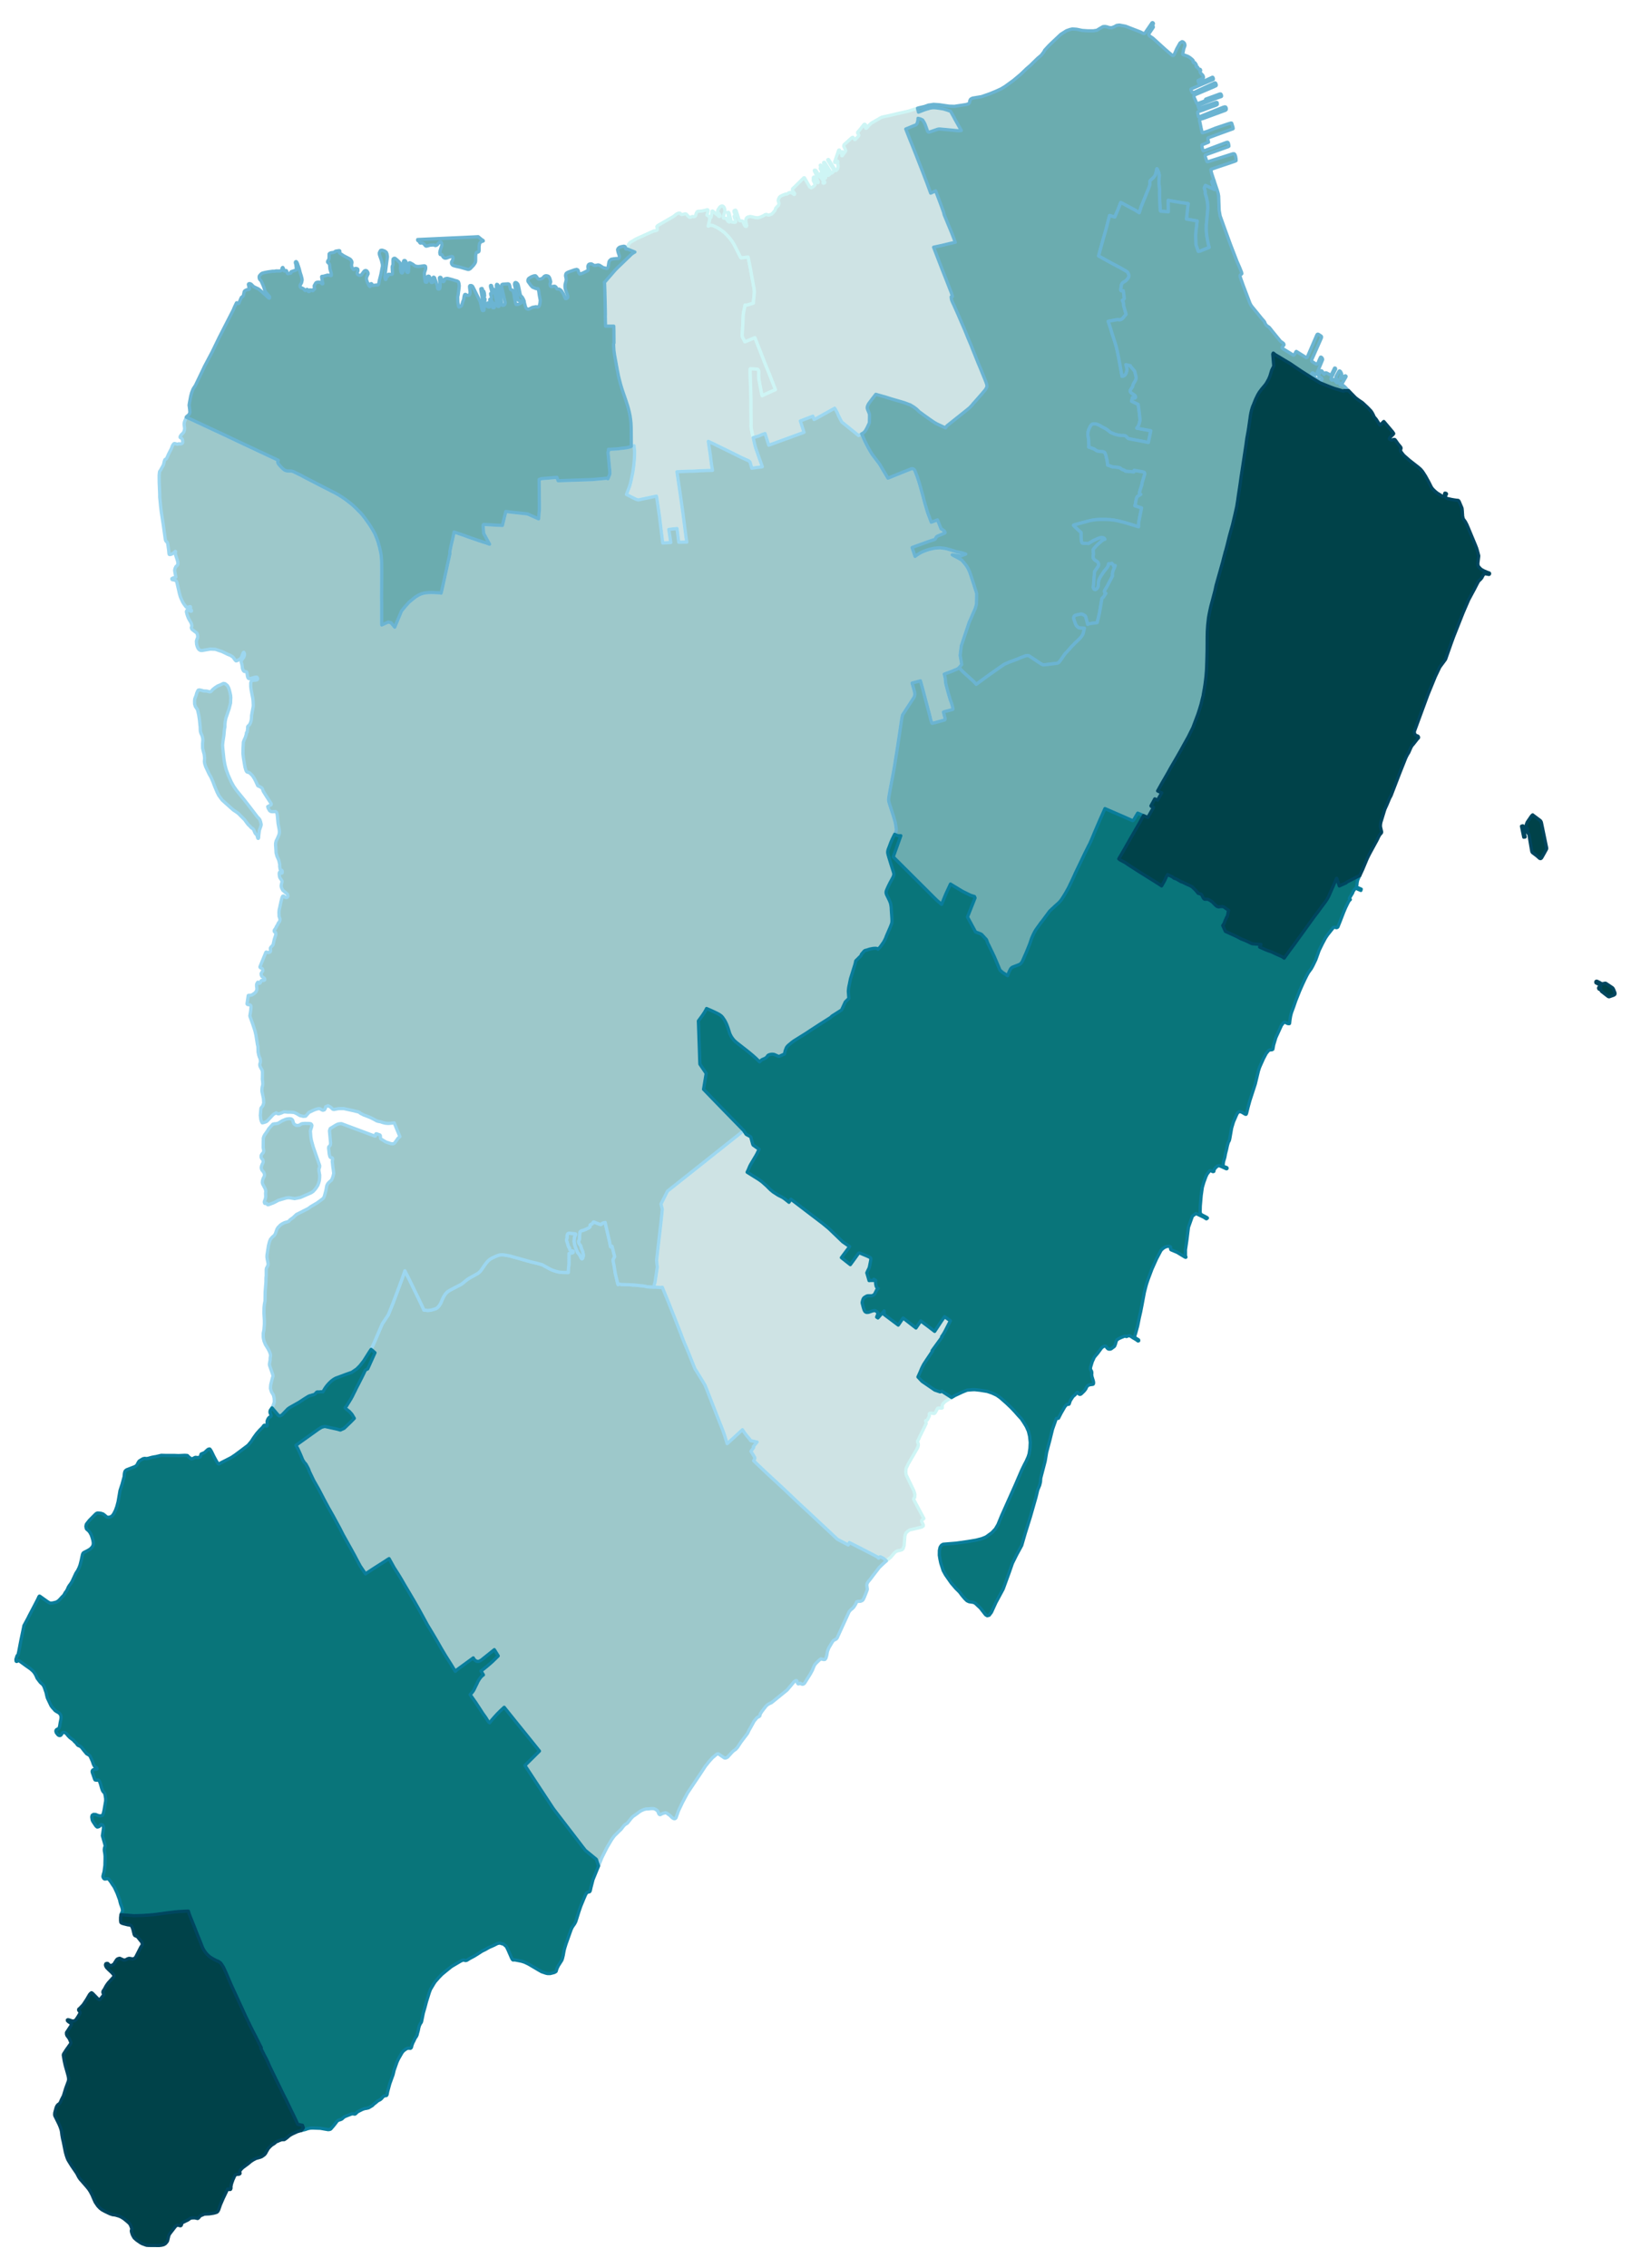 <svg width="384" height="5.56in" viewBox="0 0 2880 4002" xmlns="http://www.w3.org/2000/svg" xmlns:xlink="http://www.w3.org/1999/xlink"><path fill="#fff" d="M0 0h2880v4002H0z"/><defs><path id="a" d="M1590.63 2735.49l-2.25.63-3 .5-3.12 1.25-2.63 2.12-6.75 8.01-7.76 6.38-5.13-4.51-5.5-2.75-.62.13-2.38 2.37-1.12-.75-.13-.62-.5-.5-6.25-3.38-25.02-12.88-18-9.13-.63-.25-2.12 4.25-.76-.5-17.13-9-1-.5-.75-.63-.87-.87-12.39-11.63-32.39-30.27-22.51-20.88-25.26-24.02-31.39-29.01-19.01-18.01-3.5-3.38 1.38-2.37.5-.75.25-.75.12-.38-.12-.5v-.37l-.13-.38-.12-.37-.25-.63-6.38-10.13 4.88-6.75-.63-1.63 6.63-8-11.51-2.5-.75-1.38-.75-1.13-5.5-6.5-.63-.75-4.62-6.25-1-1.5-1.13-1.75-10.75 9.88-3.76 3.5-12.5 11.25-4.38-14.13-3.25-9.38-8.25-20.76-17.76-45.4-1.5-4-3.38-8.13-.75-1.75-1.38-2.37-2.37-4.01-11.63-18.88-1.25-1.88-1-1.62-11.76-29.39-6.75-15.89-5.01-12.75-1-2.88-11.5-29.51-6.13-15.26-3.25-8.38-2.75-6.75-5.25-12.63-4.13-10.26-1.38.25-2 .13-2.37-.13-3.01-.25-6.12-.37 1-5.63.87-2.13 4.13-27.51-1.25-11.76.25-2 1.5-13.51 6-52.02 2.38-23.01-2.38-8.88 11.26-22.39.12-.37 59.91-47.53 74.78-59.4 4.38 6.63 7 3.75.75.62.38.38.12.5 1.5 5.63.38 1.37 1.25 4.75.37.88.38.87.75.63 9.88 6.88-3 6.38-.75 1.5-1.75 3.25-8.51 14.26-1.25 2.25-1 1.87-1 2.38-.5 1.12-1 2.51-2.38 5 12.01 7.5 8.63 5.38 5.38 3.88 8.5 7.5 6.88 6.88 4.75 3.88 8.76 5.62 7.25 3.63 3.25 2.13 2.75 2.12 5.76 4.63 3.37-5.5 56.15 42.77 10.63 8.75 24.77 23.77 12.13 8.37-2.63 3.63-11.88 15.88 15.76 12.39 6.5-8.88 8-11.26.63-.37h1.37l1.51.5 11.13 4.62 3.62 1.63 1.75 1 1.13.75.62 1.37v1.13l-.25 2-2.25 11.51-.87 2.62-1.88 3.63-.12.25-1.75 3.88 3 10.25 1 3.5 3-.25h5.13l.37-2.12 3.25 2.25-.25 2.38.13 3.25 1 4.87 1.75 2.63 1.75.88-2.5 2.25-3.13 6.25-.62 1.25-1 1-.63.63-1.12.62-1.5.63-1.38.25h-5.63l-1.25.12-1 .25-.75.25-.25.13-1.25.75-2.13 1.25-1.12 1-.75.87-.88 1.76-.75 2.37-.62 2.5v1.75l2 7.88.87 2.75.5 1.38.25.63.88 1.5.5.87.87.5.5.25.88.5 1.25.13 1.5-.13 1.25-.12 7.01-2.38 1.62-.37 1.25-.25h1l1 .25 1.25.62 1.13.75.87 1 1.76 1.88-2.63 7 1.5 1 .75.5 11.01-12.38v4.88l-.13 1.37 25.01 18.76 8.63-12.5 22.64 17.63 8.5-12.51 7.88 5.88 4.38 3.25 1.5 1.13 10.75 8.25 12.51-18.88 5-7.13 10.26 7.25-8.88 17.39-1.75 3.25-1.5 2.5-1.76 2.75-1.62 2.25.75.63-17.51 24.01.75.63-3.88 5.87-6.75 10.01-4.5 6.88-1.38 2.5-1.37 2.63-1.5 3.12-2.25 5.5-4.13 9.26 7.25 7.75 22.51 15.39 9.51 3.25 3-1.13 17.13 11.01-8.88 5.5-3.37 2.5-3.01 3.13-1.12 2.12-.13 1.25v3.88l-1.37.38-2.88-.25h-2.37l-1.13.37-.62.5-4.01 7.38-1.25 1.25-1.87.25-2.88-.62-2.13-.13-2 .63-.37.75v1.37l.12 1.88-.12.87-2.38 4.63-.62 1.25-1 1.13-2.38.87v.75l.88 4.01-.25.87-.25.5-7.76 15.88-3.37 6.76-1.76 4.25-1.5 2.38-.12.37-.25 1.63 1.37 3.5.13 2.5-.75 2.75-1.75 3.75-14.88 25.52-4.26 8.75-.62 5.88.62 5.25 3.76 8 7.62 15.76 2.51 5.26 1.62 6-.37 5.25-1.63 1.5-.25 1.38.25.87 17.88 33.39-3.62 2.88-.5 2.13 2.25 4.25.87 2.25-.12 1.75-.5.25-2 1.5-13.26 3.25-8 1.75-.63.38-3.25 2.25-3.25 3.25-1.5 4.88-1.38 16.88-1.75 5.38-.25.38-.62.75-1.5 1.12-1.76.5z" stroke-linejoin="round"/></defs><use xlink:href="#a" fill="#cee3e4" stroke="#cef5f5" stroke-width="5.76"/><defs><path id="b" d="M1209.2 930.72l2 15.5 1.5 10.01-13.25.25h-.88l-3.12-24.26-14.51 1.62 3.5 23.14-5.5.37-8.63.5-2.88-22.63-.62-4.88-2.25-19.13-.63-4.01-2.13-14.88-1.75-12.01-.87-5.25-4.38.88-23.13 4.88-2.13.5-1.38.25-1 .12-1.12-.12-1.25-.38-1.75-.62-4.26-2.01-12.63-6.5 4.26-10.88 1.87-5.25 1.75-6.88 1.38-6.38 1.62-7.5 1-6.13.13-.75.12-.88.75-5.87.88-8.88.25-2.88.37-9.38v-4.88l-.12-2-.13-.25-.25-3.25-.25-3-.12-1-5 1.37v-8.25l-.13-18.89-.12-7.87-.25-6.38-.63-5.5-.62-4.38-.13-1.38-1.12-5.63-.88-3.87-.88-3.25-.12-.88-1.13-3.88-.75-2.5-.75-2.25-1.75-5.5-4.25-12.38-.5-1.38-2-6-2.5-8.13-2.13-8.13-.5-1.88-1.5-6.25-.87-4.5-.75-3.75-.38-1.63-.5-2.88-1.13-6-.37-2.37-.5-2.51-2.38-13.25-.25-1.75-.62-4.38-.25-2.25-.25-4.25-.38-6.76.63-1.37.12-.75-.12-17.64v-2.87l-.25-8.88h-14.51l-.37-9.51v-4.87l-.13-3.01.13-3-.13-8.63-.5-22.51-.25-11-.38-11.26-.12-1.38-.13-1.25-.25-1 .75-.62.76-.63 1.12-1.25 2.63-3.12 9-10.26 1.13-1.37 2.5-2.88 2.37-2.63 4.38-4.37 7.63-7.26 4.38-4.25 9.13-8.76 1.75-1.75 1.87-1.5 1.88-1.25 2.63-1.5-13.89-5.63 1.13-.87.37-.88.5-3.75.5-2 2.38-3.13 1.63-1.25 4.12-2.37 6.26-3.63 3.5-1.5 4.38-2 22.38-10.13 2.88-.38 1.87-.5 1.13-.5.5-2-.75-3.88v-.62l.62-.88 1.88-1.37 26.89-15.51 5.25-4.25 2.63-1.25 1.87-.38h1.38l.62.38.25.25 1.25 1.62 1 .38 1.13-.13.38-.12 4.12-1 1.25-.13 1.13.5 1 .88 2.5 2.88 1.88 1.37 1 .5.75-.12h1l2.25-1.13 1-.12 2 .25 1.75-.38.88-.5.75-1.13 1.12-4.12 1.13-2 1.12-1.13 8.26-.75 6.5-1.63 2.63-.62.62.12.5.76.13.25v.62l-.13 1-1 3.75-.87 2.13.12 1.12 1.88 1.13 3.37 2.5-.75 5.5-1.25 5.01-.37 1.75-.63 3.25 1-.5.38-.25 1.25-.5 1.37-.38h1.38l1.5.25 2.13.75 3.25 1.5 3.25 1.63 2.5 1.38 2 1.25 2.75 2 2.63 1.87 2.75 2.13 1.25 1.13 3.75 3.75 2.75 3 2.13 2.5 1.5 2 1.5 2 2.38 3.5.37.63 2.13 3.5 9.25 18.26 1.88 3.5.75 1.13 12.51-1.38 4.12 20.14 1.63 9.75 4.75 25.64.13 2.13.25 2.25.12 1.87-.25 3-1.25 13.26-.12 1.13v1l.12 1.12-7.38 2.38-2.12.62-2.01.5h-2.12l-1.13-.12-2.5 12-.37 2.13-.25 1.75-.25 2.25-.5 13.13-1 16.01-.38 5.13v1.63l.38 1.5.37 1.37 4.13 7.88 2.37-.87 2.01-.88 13.25-5.5 9.76 24.76 5.62 14.51 3.38 8.5 2.13 5.13 5.62 13.88 9.76 25.14-13.26 5.88-10.25 4.87-.38-.87-.25-.88-.25-1-4.12-22.01-.76-3.75-.25-2.75-.25-4.13.13-5.75v-2.13l-.25-.87-.13-.63-.75-1.12-.87-.75-1.13-.5h-1.87l-2.13-.13-7.75-.25v8.38l.62 22.26.5 15.51.13 4.5.12 4v17.14l.25 24.13-.12 4.51.12 2.75.13 1.37.25 1.5 1.75 8.38 1.5 7.01 3 13.38.5 1.62.63 2.38.62 2 6.38 18.13 5 13.76-1.62.38-6.13.75-10.88 1.5-2.88-10.26-.37-.75-1.88-1.87-11.63-5.26-3.13-1.5-12.25-6.13-14.51-7.12-3.12-1.5-11.89-5.76-4.37-2.25-10.76-5 3.25 22.14 1.75 13.88 1.13 8.13 1 5.5.25 1.62-12.63.25-3.25.25-7.76.25-3.12.26h-.63l-7.25.37h-5.38l-22.76 1 1.75 11.88 2.63 17.64 2.37 16.38.75 5.25 2.76 19.64 2.37 17.88 1.25 10.01z" stroke-linejoin="round"/></defs><use xlink:href="#b" fill="#cee3e4" stroke="#cef5f5" stroke-width="5.76"/><defs><path id="c" d="M1669.67 754.63l-1.25-.5-14.51-6.76-.75-.5-2.5-1.37-3.5-2.25-5.25-3.63-10.88-7.75-4-3.01-3.75-2.62-4.51-4.5-5.12-3.88-4.13-2.5-.63-.38-.62-.37-1-.63-3-1-6.76-2.62-10.13-3.01-13.88-4-11.75-3.75-1.76-.38-13.5-3.87-.5.75-5.13 6.5-6.13 8.13-.87 1.25-.63 1.13-.75 1.5-.62 1.62-.25.75-.13.88-.12.87v.75l.12.63.13.75.5 1.63 2.5 6 .5 1.37.25 1.26v6.62l-.13 2.63v4l-.12 1.13-.38 1-.37 1-1.63 3.5-1.25 2.63-1.5 2.87-1.13 2-.75 1.13-.62.88-1.38 1.62-1.5 1.25-1.37 1-1.63.75-5.5 3-13.76-11.13-12.88-10.38-2.5-1.87-.75-1-.75-1.25-4.5-8.76-2.38-5.5-2.38-4.63-1.12-1.87-1.25-1.88-32.27 18.01-4.12 2-.5-1.25-.5-1.25-1-3.5-22.27 8.5 6.51 20.14-33.64 12.25-24.26 8.88-4.26 1.5-6.63-20.63-5.25 1.87-6 2.63-9.63 2.88-1.5-7.01-1.75-8.38-.25-1.5-.13-1.37-.12-2.75.12-4.51-.25-24.13V705.1l-.12-4-.13-4.5-.5-15.51-.62-22.26v-8.38l7.75.25 2.13.13h1.87l1.13.5.87.75.75 1.12.13.63.25.87v2.13l-.13 5.75.25 4.13.25 2.75.76 3.75 4.12 22.01.25 1 .25.88.38.87 10.25-4.87 13.26-5.88-9.76-25.14-5.62-13.88-2.13-5.13-3.38-8.5-5.62-14.51-9.76-24.76-13.25 5.5-2.01.88-2.37.87-4.13-7.88-.37-1.37-.38-1.5v-1.63l.38-5.13 1-16.01.5-13.13.25-2.25.25-1.75.37-2.13 2.5-12 1.13.12h2.12l2.01-.5 2.12-.62 7.38-2.38-.12-1.12v-1l.12-1.13 1.25-13.26.25-3-.12-1.87-.25-2.25-.13-2.13-4.75-25.64-1.63-9.75-4.12-20.14-12.51 1.38-.75-1.13-1.88-3.5-9.25-18.26-2.13-3.5-.37-.63-2.38-3.5-1.5-2-1.5-2-2.13-2.5-2.75-3-3.75-3.75-1.25-1.13-2.75-2.13-2.63-1.87-2.75-2-2-1.25-2.5-1.38-3.25-1.63-3.25-1.5-2.13-.75-1.5-.25h-1.38l-1.37.38-1.25.5-.38.25-1 .5.63-3.25.37-1.75 1.25-5.01.75-5.5.38.38h.75l.62-.38 1.25-5.75.51-5.13.75-.25 1.5.75 1.62 1.88 6.38 5 1.88 1.88.87.37.63-.5.37-.75v-.88l-.37-1.12-2.75-3.75-.88-1.5-.25-1 .25-.88.5-1.5 3.13-4.75 1.87-1.5 2.13-.63 1.62.38 1.88 1.75 1.25 3 .5 3.75-2 6.63-1.13 4.5.38 1.25.75.25 1.38-.12 1.62.25 1.13.75 3 4.37 1.62 1.26 1 .37.63-.62.38-.88-1.38-2.38-.75-.75-.63-1.37-.25-1.88.5-2.12-.12-1.26-1.25-4.75.25-.87.75-.38.75.38.5 1.12 3.75 14.26.5.75 1 .88 2 .12 1.88.38 1.12-.13 1.38-.37.13-.38.12-1.38-2.88-8.12v-.5l.88-.5 1-.25.25-.38-.13-.63-2.25-6.5.13-1.25 1.5-1.12 1.13-.13 1.25 1.5 5.12 16.01.63.87.62.38 1.13.12h1.63l2.12.5 1 1.51.5 1.62 2.13 4.75 1.12 1 1.13.5.87-.12.5-1.25-1.5-7.88v-2.75l.88-2.38.75-1 1-.75 1.75-.75 3.88-.62 4.25.87 4.38 1.13 4.25.25 4.38-1.13 5.5-2.5 3.25-2 1.75-.38 3.88 1.25 2.12-.37 3.26-1.25 2.25-1.88 3.87-4.75 1.63-4.38 4.13-4.12 1.12-2.13.13-1.38-.13-1.75-.87-2.12-.25-1.88.5-2.12 1.62-3.26 1.75-1.75 3.5-1.75 4.26-1.75 4.75-.87 2-1.63 2.5-.75 2.63.5 3.75 2.5 1.12.5.38-.25.25-.75-.13-.87-2.75-3.51-.87-2.12-.25-1.38.5-1.37 3.25-2.88 16.38-16.26 1.13-.12 9 15.75 1.25 1 1.63 1.01 1.37-.38 3.01-2.13 1.87-2 .63-1-.13-1.12-3.12-6.51.12-1 .25-.75-.25-2.37.25-1.25 1.13-.63 1.37.88 4.88 8.88.62.37.25-.25.25-.62-.12-.88-2.5-5.75v-.75l.37-1.38-.75-3.5-3.62-7.25-.38-1 .25-.63 1.25-.13 1.5.63 6.26 10.26 1.37 1.5 1.25.87 3.38 4.63.37 2-.12 1.75v1l.5.5 1-.12 1.25-.63.38-.75-.38-1.12-6-10.64-1-2.25v-1.5l.75-1.12 1-.25 1.62 1.5 3.76 7.88h.75l.75-.13.25-.62-.25-1.25-2.38-4.13-6.13-9.13-.87-1.5v-.88l.37-.62.88-.88v-.37l-1.25-2.75v-.5l.37-.38.88.25 1.62 2.13 9.51 15 1 .88h.87l1.25-.75 1.75-1.88.13-.37-.5-1.13-10.88-17.63v-.75l.25-.5.87-.13.76.38 11.38 18.26.62.5.88-.25 3.75-3.75.12-.5-.37-.76-11.01-17.75v-.5l.38-.38.75-.25.62.38 11.88 19.01.75.25.88-.51 1.75-2 .63-1.25.62-2.75.13-1.5-.13-1.37-.87-3.38.25-1.38.25-.87v-.75l-.25-.63-.63-.37-1-.25-1.25.12-1.75 2.63-.25.12-.38-.25-.12-1.12 7.13-20.64.75-.25.62.13.25.5.13.75-.63 1.75.13.87.87.75 1.13.63h.87l1-1.75.75-.38h.88l.25.63-.37 1.62-1.38 3.13.12 1.5.75.13 5.76-7.88.5-1v-.63l-3.13-6.5-.37-.88v-1l.87-2 13.26-11.88 1.87-.87 1.5 1.5 1.63 2.37.63.25 1.12-.62 3.88-4.25 1.75-2.01.12-1-.5-1.12-1.12-1.75-.5-1.25v-1l3.62-4.13 7.76-9.76 1.25-.25.62.38 1.13 1.25.5 1.38-.12.75-.88 1.5v.75l.5 1.12h1.13l4.62-5.25 4.13-3.88 9.25-5.25 8.38-4.88 3.75-1 10.63-2.25 2.63-.62 8.76-2.13 21.13-4.75 17.01-5.38.75 3.38.75 2 .12 1.5 10.38-4 2.13-.75 9-2.63 3.38-.38 2-.12 1.88.12 2.37.13 4.88.63 3 .5 4.25.62 3.63 1 .25.13 3 .87 3.13 1.13 3.38 1 6.25 11.13 1.25 2.5 11.51 20.51-3.13.37h-2.63l-31.76-3h-2.13l-2 .38-13.13 4.5-2.38.63-.75-.13-.87-.62-.63-.88-.37-.75-1.88-5.25-2.25-6.13-1.25-2.63-2-3.37-.88-1.38-.62-.5-.63-.37-1.37-.5-1.25-.76-2.51-.62-2-.5v1.75l-.12.88-.5 3.25-1.25 3.5-1.25 1.75-1 .62-4.13 1.63-13.38 5.5 7.5 19.01 3 7.26 6.76 17.01 1.25 3.12 5.63 14.51 3 7.63 10.25 26.64 6.63 18.01 2.88-1.26 3.75-1.75 2.12-1 5.88 15.39 4.38 11.75 3.88 10.76 1 4.37 13.13 31.77 4 10.26 2.38 6.5-8.63 1.87-14.51 3.51-15.13 3.25 15.38 39.89 6.75 17.01 9.01 23.14 2.25 6.88-1.38.37-1 .38.25 2.5.25 1.37.38 1.75.62 1.63.88 2.13 1.5 3.25.87 1.75 6.88 15.38 9.88 22.89 2.13 4.88 6 14.75 5.75 13.63 2.5 6.51 3.51 8.63 6 15 5.13 12.26.5 1.25 4.62 11.38.75 1.75 1.26 3.13 1.12 2.88 1.38 3.75.37 1.37.5 1.75.13 1.51v1l-.13.62-.25.88-1.25 2.37-.87 1.5-.88 1.25-1.75 2-3.25 3.88-3.5 4-5.51 6.26-4.5 5.12-2 2.13-1.63 2.13-2.75 3-1.87 2-1.25 1.12-4.13 3.38-6.13 4.88-8.25 6.63-2.88 2.25-14.76 11.75-2.5 2.01-1.62 1.62-.63.88-.25.5-.5 1z" stroke-linejoin="round"/></defs><use xlink:href="#c" fill="#cee3e4" stroke="#cef5f5" stroke-width="5.76"/><defs><path id="d" d="M1066.76 3270.26l-4.25 8.63-5.63 14.01-3.88-11.64-19.38-15.88-5.38-6.88-50.02-65.15-.5-.75-.63-.75-50.15-76.29 25.64-25.39-22.64-28.14-18.75-23.14-20.89-26.01-7.38 6.88-1.75 1.88-1.5 1.37-2.5 2.63-4.13 4.5-4.25 4.88-4.25 5.25-.75-.63-.75-.75-1.25-1.5-1.13-1.75-2.63-4.25-5.87-8.25-4.01-6.26-8.62-13.13-9.38-13.26 1-1 .87-.75 1.5-1.75 1-1.37 1.13-1.38 1.75-3.13 2.5-5.25 2.5-5 1-2.38 1-1.75 1-1.87.75-1.13 1-1.37 1-1.51 1.13-1.25 1.13-1.25 1.12-1.12 2.13-1.5-4.25-6.88 5.37-4.13 6.13-5 6-5.13 2.76-2.5 3.12-3 5.5-5.38 1.51-1.5-2.88-4.63-1.75-2.87-2.25-3.51-23.01 18.39-2.26 1.25-1.25.63-1.25.5h-1.25l-.87-.13-1.25-.12-1-.51-2-1.37-.88-.75-.5-.75-.5-.63-.5-.75-.63-1.25-29.01 21.14-2 1.87-.75.75-8.26-13.5-8.75-13.76-7.88-13.26-8.13-14.25-8.13-13.76-8.12-13.38-7.76-14.26-7.63-13.88-7.63-13.38-8.62-14.64-8.13-13.63-4.88-8.5-.63-1.13-6.12-10.13-6.01-9.38-1.5-2.37-8.75-15.76-3.88 2.38-3.88 2.62-8.25 5.25-11.63 7.38-14.01 9.26-9.38-13.88-7.37-13.76-2.38-4.63-5.5-10-15.14-27.14-5.5-10.88-11.88-21.89-8.38-14.76-8.13-15.13-9.25-17.76-8.63-15.13-7.38-15.38-1.37-3.88-.88-2-3.75-6.88-1.63-2.12-2-1.88-.62-1.63-1.38-1.75-1.88-4.5-2.12-5.13-4.5-10-3.76-6.88 40.15-28.64 5.38-3.25 5.37-1.38 21.64 4.76 5.88 1.62 6.63-3 11.25-10.76 6.75-6.87-3.75-6.38-1.37-1.75-3.76-4.13-2-1.5-2.62-2.13-1.25-1.12-1.63-1.63.88-1 .5-.75 1.5-1.75 1.62-2.75 2.38-3.75 1.62-2.63 1.76-2.88 2.75-5 2.62-5.38 2.25-4.37 1.88-4.01 3.75-7.25.75-1.37.63-1.38 5.13-10.01 6-12.38 4-2 12.88-28.51-2.75-2.38-.88-.87-3.25-2.63 5.63-12.38.5-1.13 1.25-2.87 8.01-18.76 4.25-9.88 10.63-15.89 1.75-4.25 1.75-4.37 1.75-4.38 1.75-4.38 1.75-4.25 1.13-3.25 1.37-3.38 1.63-4.5 1.75-4.63 1.63-4.25 1.62-4.5 1.75-4.38 1.5-4.38 2.5-6.63 3.38-9.5 2.38-6.88 2.25 4.63 3.5 6.75 2.5 5 16.63 34.27 6.76 14.26 2 4.5 1.87.13 4.13.5h1.63l3.87-.38 4.38-1.13 1.75-.5 1.5-.5 1.5-.37 1.63-1 1.12-.75 1.25-1.13 1.38-1.5 1.25-1.62 2.38-4.01 2.75-6.37 1.25-2.76 1-2 1.12-1.75 1-1.62 1.13-1.63 1.25-1.5 1.25-1.25 1.5-1.38.13-.12 1.62-1 2.25-1.38 12.14-6.38 7.25-3.75 1.25-.87.5-.25 1.5-1.25 1.63-1.25 2.12-1.88 2-1.5 1.5-1.25 1.75-1.25h.13l2-1.38 15.63-8.75 1.13-.88 1.25-1.12 1.62-1.38 1.38-1.75 6.25-9 2.38-3.38 3.88-4.5 2-1.75 2.37-1.75 3.26-1.76 4.12-2 1.75-.75 2-.87 2-.75 2.13-.63 1.88-.37 2.37-.13h2l1.88.13 2.13.37 2.75.38 4.37.87 3.01.63 4.12 1.25 9.26 2.5 1.12.37 19.14 5.38 6 1.5 4.5 1 8.88 2.38 2 .5 1.5.75 1.5.88 4.13 2.25 3.88 2.12 3.37 1.88 1.63.75 1.38.62 1.12.51 4 1.37 2.88.88 2.25.62 1.75.38 3.38.5 3.37.25 3.51.12h3.37l3.5.13.13-3.5 1.12-11.39.13-18.63 3.88-1h1.37l1.25-.38.75-.87.25-.88-.25-1-3.5-.62-1.12-.63-1.13-1-.37-1.12-.25-2.13-.26-.62-.75-.63-.75-.88-3.37-11.13-.13-1.25.88-3.5v-3.25l.37-1.88.5-1.37.63-1 .62-.38 1.75-.37 10.51 1 .88.5.25.87-1.01 2.25-.87 1.51-.5 1.62-.5 6.5.62 4.76 1.51 5.12 3.87 9.63 3.63 4.38 1.5 3 .37.75 1.26 2.63 1 .75.12-.12.5-.13.63-1.13.25-.5.12-.5.63-2.12.12-1.5v-1.63l-1.12-5.13-2.25-5.5-1.13-4.38-2.88-4.25-.75-1.87-.37-1.76.12-.87.75-1.13.63-1.5 1-12.88.5-1.12 1.25-1.13 1.25-.5 1.5-.5 2-.38 1.38-.62 1.87-.75 2-.88 1.88-1 1.5-.62.63-.38.62-.37 1-1 .5-.75v-2.5l.25-.5.25-.38.25-.25.75-.25 1-.38.75-.5.75-.62.75-1 .63-1.13.25-.25.38-.37.25-.13h.37l.63.13.37.12 1.75.88 8.26 3.12.62.13h1.25l.38-.25 1.87-1.63.63-.37.75-.25 1-.38 1.5-.25 1.13-.25 1.5 6.88 6.37 27.52.75 4.12 1 4.38 1.01-.25 1.5-.75 4.62 18.51-2.5 4.63-.12.62v1.5l.12 1.38.13 1.37 1.37 6.38 2 13.13 4.63 19.39.38.75.37-1.25 5.5 1.12 5.01.13 6.87.25 8.38.37v.38l1.25-.38 9.38 1 2.38.25 3.25.25 4.38.63 2.37.5 1.76.62 3.25.13 3.5.12 5.63.26 6.12.37 3.01.25 2.37.13 2-.13 1.38-.25 4.13 10.26 5.25 12.63 2.75 6.75 3.25 8.38 6.13 15.26 11.5 29.51 1 2.88 5.01 12.75 6.75 15.89 11.76 29.39 1 1.62 1.25 1.88 11.63 18.88 2.37 4.01 1.38 2.37.75 1.75 3.38 8.13 1.5 4 17.76 45.4 8.25 20.76 3.25 9.38 4.38 14.13 12.5-11.25 3.76-3.5 10.75-9.88 1.13 1.75 1 1.5 4.62 6.25.63.75 5.5 6.5.75 1.13.75 1.38 11.51 2.5-6.63 8 .63 1.63-4.88 6.75 6.38 10.13.25.63.12.37.13.38v.37l.12.5-.12.38-.25.75-.5.75-1.38 2.37 3.5 3.38 19.01 18.01 31.39 29.01 25.26 24.02 22.51 20.88 32.39 30.27 12.39 11.63.87.87.75.63 1 .5 17.13 9 .76.5 2.12-4.25.63.25 18 9.13 25.02 12.88 6.25 3.38.5.5.13.62 1.12.75 2.38-2.37.62-.13 5.5 2.75 5.13 4.51-6.13 5.5-4.75 4.63-1.62 1.5-7.26 9.38-3.25 4.25-5 6.63-3.5 4.25-1.13 1.5-1.25 2.13-.37 1.25-.25 2.37.87 6.38-.25 1.63-2.25 5.88-2.5 6.25-2.25 4.75-1.25 1.5-.88.5-.75.38-1.62.62-1.88.25-1.75-.12-3.38.87-2.12 4.63-3.13 4.88-2.75 2.75-2.63 2-2.75 3.25-21.13 46.27-1.5 1.88-5.01 2.63-1.87 2.5-6.26 10.5-2.37 6.01-1.5 7.88-1.38 4.5-1.75 2.12-2.5.13-2.63-.75-2-.25-3 2.12-5.38 5.26-2.37 2.75-2 4.13-2.13 5.37-3.63 6.76-2.12 3.37-8.13 13.01-1.88 1.5-1.87.38-2-.5-1.63-1.38-.88.12-.87.75-2 .38-1.13-1.13-.62-1.75-.5-1.62-.5-1.25-1-.13-1.13.25-1.5 1.13-1.5 1.25-1.5 1.87-10.26 12.14-27.63 22.38-2.88 1.25-3.88 2.13-2.87 2.62-7.01 9.01-3.37 5.25-.38 2.75-1.12 1.25-3.88 2-5.38 6.38-4.5 8.26-3 5.37-.88 1.38-3.12 6.5-11.14 14.64-4 6-2.5 3.88-3.25 3.62-3.25 2.25-2.5 2.13-7.38 8.13-1.13 1.25-2.75 1.38-1.87.37-1.25-.37-10.51-7.13h-1.63l-1.5.75-7.37 6.25-.88 1-4.88 5.38-4.87 6.13-1.51 1.75-8.75 13.38-23.14 34.52-8.87 16.63-7.01 14.76-4.38 12.38-1.25 1.12-.87.5h-.5l-.88-.12-1.37-.5-2-1.38-4.13-4-5.75-4.13-1.88-.5-4.75 1.25-4.63 2.26-1.12-.38-1-.75-1.26-3.13-1-2.25-1.75-1.62-2.37-1.5-2.75-1.13h-5.01l-3.37.38-5.38.25-3.63 1-4.25 1.75-3.13 1.87-4.62 3.5-5.88 4.13-1.5 1-3.88 4.13-.62.87-3.63 4.63-1.88 2.25-.62.38-3.63 2.25-2.25 2.38-4.25 5.5-4 3.88-8.38 8.25-4.63 6.5-7.75 13.13-5.38 10.51z" stroke-linejoin="round"/></defs><use xlink:href="#d" fill="#9dc8ca" stroke="#9dd7f0" stroke-width="5.76"/><defs><path id="e" d="M527.75 2474.74l-5.13 2.87-11.25 6.38-3.13 2.25-9.63 10.01-2.25 1.62-1.5.38-1.62.25-1.13-.5-3.25-3.63-8.51-10 2.88-6.63 1-3.38.13-1.62-.25-5.01-1.25-5.62-1.38-2.51-1.88-2.87-1.12-3.13-.88-3.5.25-4.75.25-2.13 2.75-10.88 1.01-3 .12-1.38-.12-1.5-5.88-17.01-.25-2.37 1.25-6.88.12-4.25.63-2.88v-1.88l-.38-2-1.75-4.75-1.12-2.12-1.5-2.76-4.26-6.87-2.5-6.13-1.12-5-.25-2.13v-6.75l1.25-6.01.75-9.88v-6.5l-.75-12.51.12-10.25.63-6 1.12-5.76.25-15.88 1.38-17.76.12-7.38.38-3.75v-10.88l.37-2 2.01-3.88.62-1.37.38-2.01-.25-2.62-1.38-6.5-.5-3.76.13-3.12 1.62-10.63.88-5.88 1.75-6.88 1.62-4.25 3.38-4.13 3.88-3.25 1.75-3.25 2.62-7.38 1.88-3.13.62-.62 3.63-3.75 3.13-2.13 4.25-2.13 4.38-1.25 3-1 2.12-2.62 5.76-4.13 5.62-5.38 20.89-10.5 5-3.63 11.01-6.5 10-7.38 1.5-2 1.13-2.76 2.5-9.25 1.63-8.75 1.25-2.76 1.37-1.87 2.63-2.63 3.12-2.62 2.01-4.63 1.12-3.88.75-3.5-.75-6.25-.75-5.01-1.12-10.38.37-1 .38-2.62-.13-.88-.88-1.25-2.25-.37-.75-.5-.75-1-1.25-4.76-1.12-10.25.25-2.5 1.25-1.13 1.62-2.25.38-3.13-2-21.88 1.37-3.88 9.13-5.63 3.5-1.87 3.26-.88 3.87-.25 58.41 21.76 1 .25.5-.12.12-.75.5-2.63.5-.63.63-.12 6.13 2.13.37.37.5.75.13.88.12 3.5.25.87.63.75 5 3.13 4.13 2.38 7.25 2.37 1.87.5 1.88.25 2-.25 1.13-.62 1.25-1.13 5.75-8 3.25-2.75-5-11.88-5-12.38-10.63 1-5.13-.5-5.13-1.26-3.37-1.25-3.76-.62-2.87-.88-6.63-3.62-5.38-2.63-6.75-2.63-4.38-1.62-5.88-3-1.37-1.38-2.25-1-9.13-2.25-16.76-3.63-9.25.13-7.88 1.5-2.13-.5-3.25-3.25-2.13-1.38-3-1.5-4 1.75-.88 3.38-1.5 2.12-2.5.75-2.12-.75-1.63-1.12-2.25-1-2.63.12-2.25.63-1.87.5-4.63 1.87-7.75 3.76-1.13 1.62-3.38 3.75-.87 1-4 .38-6.13-1.38-5-3-3.26-1.62-2.62-1-7.13-.5-2.38.12-6.12-.5-2.51.13-2.37 1.25-4.88 1.75-1.38.25-1.62-.13-2.63-1.62-3.5 1.87-2.12 1.5-4.13 4.51-5.5 5.87-1.51 1.38-2.37 1.12-3.75 1.13-1.88.25-1.5-2.88-1-3.62-.75-6.76.87-10.25.26-2.13.75-1.37 1.5-1.63 1.25-2 1.37-4.5-.5-7.63-2.62-12.51-.13-3 .25-3.13.25-2 .88-3 .12-3-.25-3.63-.5-3.75.25-11.88-.37-3.63-3.76-7-.62-2.5.12-2.25.88-2.5.12-3-.62-3.88-1.38-3-1-3.25-.75-3.63-.37-1.88-.25-9.38-.88-3.5-2.62-16.51-1.76-7.75-4-12.13-4.62-12.76-.38-1.62 1.5-9.51.5-5.88v-1l-.62-2-.5-.62-1-.38-3.76-.5-.5-.37-.5-.5-.12-.63 2.12-14.38.5-.38 3.38-.12 2-.38 1.75-.87 4-2.75 2.13-2.38 1.25-2.75.25-1.5v-2l-.5-3.26v-2.87l.38-1.63 1.5-2.5.75-.25.5.38.75 1.5.87.25.88-.25.75-.63.62-.87.76-2.51.62-.62 1-.38 2.38.13 1.5-.38.87-.37.25-.63v-.75l-.25-1.12-.75-1-4-2.75-1.12-2.63-.25-1.5v-.88l.37-1 2.5-3.75.25-.75-.5-2.25-.75-1.13-.87-.62-2.01-.75-.87-.88-.25-.87.25-.63 9.88-24.13.5-1.13.5-.25 3.13.75 2.37-.13 1-.62.75-.75.38-.88.12-1.25-.5-3.62.25-.88.63-1 3.63-4 .62-1.38.25-1.5 1.63-7.13 2.37-7.25.38-1.63-.5-3.25-.25-.37-1.25-.5-.5-.38-.25-.5-.25-1.62.37-.88 2.63-3.88 1-2.37 1.87-2.88 1.63-3.63 1.5-1.62.63-1 .62-2.63v-1.75l-1.5-4.38-.25-7.38.38-4.37.62-2.25 2.5-11.88 1.75-7.01 1.13-2.62.87-.5h.88l.37.25.5.37 1 1.13 2.26 1 1.87-.25.75-.63.63-.75.25-1-.5-2.38-.63-1.25-7.88-6.63-.87-1.62-1.38-3-.62-2.63.25-2.62 1.37-5.38-.12-1-.75-1.5-2.63-3.76-.87-2-.38-2.25-.37-3.5.37-2 .63-1 .62-.13.88.25.75.75.5.88.5.37.62-.25.5-.87.13-1.13-.38-1.87-.5-.88-1.75-.62-.75-.63-.5-.87-.75-5.13.13-3.13-1.63-7.25-1.63-3.75-1.62-3.5-1.63-6.01-.25-5-.62-8.88.12-3.38.88-3.75 1.87-3.63 2.88-6.75.75-2.62.25-3.01-.12-2-.25-2.37-1.38-7.38-.63-3.63-1.25-13.38-.25-1.38-.37-2.5-1.13-2.25-1.5-1-5.63.25-2.62-.37-2.13-1.38-2.5-4.25-.87-3 5.87-3.13.38-1.63-.5-1-9.38-14.5-4.38-7.13-.5-1.38-.5-2-1-1.62-1.37-1.26-3.51-2-2.62-1.12-4-8.63-2.01-3.88-2.75-4.38-1.75-2.12-3.75-3.5-1.5-.88-3.13-.75-1-1-1.25-2.5-1.62-5.75-2.63-15.64-.88-7.88.25-10.75.51-9.38 1.5-4 2.12-4.63 1.63-5.5.12-2.13.63-1.12.75-.25.87-7.38-.12-1.88.75-1.37 2.25-2.01 1.5-2.62 1-2.5.88-3.38.5-3.88.12-4.37 2.88-15.76.12-2.75-.37-7.13-.5-4.63-2.88-14.76-.75-6v-5.75l.25-1.63.75-2 .5-.5.5-.37.75-.25 2.13-.63 2.75-.13 2.38-.25 1.62-.87.5-.5.13-1.13-.38-1.12-.5-1-1.12-.63-1.88.13-9.38 2.5-1.88.12-1-.37-.87-1-.5-1.25-.5-1.63-.88-5.75-.5-1.63-.75-.5-1.37-.37-1.88-.13-1.37-.87-1.38-2.38-.88-2.88-.25-3-.75-4.12-.87-2.63-.25-1.88.5-1.87 3.75-5.13 1.13-2.5.5-2-.25-2.63-1-2-1.13 1-3 8-2.38 3.01-2.37 1-1.88 1.37-2.75.88-1.5-1.13-3.38-4.75-1.62-1.63-2.88-1.75-.88-.62-4.5-1.75-2.75-1.38-7.25-3.5-11.88-4-8.88-.38-12.51 2.13-1.87.37-2.26-.12h-.87l-1-.63-1.25-.75-.75-.87-.88-.88-1.75-3.75-1.12-4.13-.38-5.5 1-3.25 1-2.25.38-2.5-.38-2.88-1.12-3.25-7.01-5.25-1.87-1.63-1-2.75 1-2.5-.5-3.75-1.75-3.76-1.76-2.87-1.87-3.38-1.38-3.5-1.25-3.5-1.12-4.88.5-1.38.5-1 1.87-.37 1.88.5 2.25 1.25 1.25.25.63-.25.25-.75-.38-.88-.5-.5-1.37-.62-.88-.75-.25-.75.25-.75 1.25-1.13.13-.87-.13-.51-.37-.37-.63-.13-4.38 1.26-1.12.12-1.13-.62-3.5-4.51-2.63-4.12-3.37-7.38-1-2.63-1.5-5.38-4.38-19.13-.75-2.13-1.13-1.25-1.87-.87-4.63-.88-.5-.62-.13-.75.13-.5.88-.63 6.12-2-1.62-8.26-.5-4 .75-3.12 1.5-3.13 2.75-2.63.62-1.5.13-2.37-.38-2.38-.75-2.75-3.12-9.51-.38-2.37.5-3-.25-.38h-.25l-2.87 2.75-1.63 1-1.75 1-2.25.75-1.25.13-.88-.25-.5-1.38-.62-6.5-1.63-11.13-.5-1.38-.5-1.12-2.13-2-.75-1.75-.5-2.26-3.37-24.13-3.63-23.64-1.25-10.5-.75-8.13-.75-7.13v-5.38l-.88-20.63-.12-12.39.37-3.75.25-2.37.38-1.13 1.5-2.13 5-9 .5-1.75.63-2.75.87-3.25.63-1.63 1.12-.88 1.13-.37.75-.75 3.63-8.13 5-9.75 1.63-4.63 2-3.13 1-.75.87-.25 5.13 1.38 1.25-.38 1.13-.5 2.5.38 1.87-.25 1-.5.75-.63.5-.62.25-1.01-.12-2.62-.38-1.88-.75-1.62-1.12-1-1.88-1-.5-.75.13-1.01.37-.75.88-1.5 1.62-1.87 1.5-1.38 1.63-2 .63-.87.5-1.63.37-1.25.25-1.38.25-2-.25-1.75-.37-2.62-.25-1.63v-1.88l.12-1.25.25-1.5.5-1.62.63-1.63.62-1.25.88-2.38.75-2.25 6.25 2.88 3.63 1.62 7.5 3.51 11.01 5.12 3.37 1.63 28.27 13.13 36.76 17.39 57.53 27.01 6.25 2.88 1.75.87-.62 1.75-.25 1v.63l.12.5.63 1.5.87 1.5.88 1.12.5.63 2.75 3 2.75 2.75 2.13 1.88 1.62 1.12 1.63.75 1.63.5 1.75.26 2.37.12h3.38l2 .25 1.88.5 1.12.5 12.13 5.88 2.63 1.37 3.38 1.88 16.13 8.38 11.38 5.88 4.88 2.5 7.88 4 2.5 1.25 1.37.63 2.88 1.62 2.87 1.5 2.38 1.13 1.88.87 2.25 1.25 2.87 1.63 2.26 1.25 2.5 1.63 3.62 2.25 2.13 1.5 2.25 1.5 2.63 1.88 1.62 1.25 2.25 1.75 3.26 2.5 2.37 1.87 1.5 1.38 1.63 1.38 2 1.87 1.62 1.5 2.01 2 4.37 4.51 1.38 1.25 1.25 1.25.75.87 1 1.13 1.5 1.62 2.38 3.13 2.62 3.38 2.13 3 4.75 6.63 3.75 5.87 3.63 6.01 2.88 5.25 1.25 2.88 1.25 3.25 1.25 2.87.87 2.51 1.13 3.25 1.5 5.5 1 3.38.88 4 1.25 5.38.87 5.5.38 4.13.37 4.25.13 6 .12 13.13-.25 47.9.13 8.13v35.89l.12 3.38 11.51-5.25 4.75 1.25 6.63 7.88 12-28.64 6.13-7.51 7-7.87 11.39-9.26 5.75-3.5 5.13-2.25 5.75-1.5 5.63-.5 6.25-.25 14.76.62h.75l1.37.63.75-3.13.88-3.63 4.87-22.13 9.13-41.4-.37-2.12.25-1.75 1-4.76.88-4.37 1.5-6.63 1.25-4.88.87-4.13 2-9.13 8.26 3.01 2.37.75 8.76 3 3.62 1.37 8.88 3.13 4.51 1.5 6.12 2.13 10.51 3.5 3.75 1.12 5.75 2.13-10.38-19.01-.5-6.13-.5-6.25-.12-1.63.25-.75.37-.87.75-.25 32.77 1.75 2.25-9.26 2.88-11.5.87-3.88 10.76 1.25 27.51 3 19.63 8.76 1.38-16.64v-11.75l-.13-8.01-.25-33.26 4.26-1.38 15.75-1.25 11.26-1 2.25 6 61.4-2.12.88-.13 24.39-2.25.37.13.88.87 1-2.37 1.12-2.88.63-1.5.37-1.13.25-1.12v-2.25l-.12-2.76-.13-1.62-.5-4.38-1-11.13-1.12-11.25-.38-3.76v-.87l1-2.13-.12-1.75v-1.12h3.75l12.88-.88 15.26-1.88 5.13-1.12 3.25-1.13 5-1.37.12 1 .25 3 .25 3.25.13.25.12 2v4.88l-.37 9.38-.25 2.88-.88 8.88-.75 5.87-.12.88-.13.75-1 6.13-1.62 7.5-1.38 6.38-1.75 6.88-1.87 5.25-4.26 10.88 12.63 6.5 4.26 2.01 1.75.62 1.25.38 1.12.12 1-.12 1.38-.25 2.13-.5 23.13-4.88 4.38-.88.87 5.25 1.75 12.01 2.13 14.88.63 4.01 2.25 19.13.62 4.88 2.88 22.63 8.63-.5 5.5-.37-3.5-23.14 14.51-1.62 3.12 24.26h.88l13.25-.25-1.5-10.01-2-15.5-1.25-10.01-2.37-17.88-2.76-19.64-.75-5.25-2.37-16.38-2.63-17.64-1.75-11.88 22.76-1h5.38l7.25-.37h.63l3.12-.26 7.76-.25 3.25-.25 12.63-.25-.25-1.62-1-5.5-1.13-8.13-1.75-13.88-3.25-22.14 10.76 5 4.37 2.25 11.89 5.76 3.12 1.5 14.51 7.12 12.25 6.13 3.13 1.5 11.63 5.26 1.88 1.87.37.75 2.88 10.26 10.88-1.5 6.13-.75 1.62-.38-5-13.76-6.38-18.13-.62-2-.63-2.38-.5-1.62-3-13.38 9.63-2.88 6-2.63 5.25-1.87 6.63 20.63 4.26-1.5 24.26-8.88 33.64-12.25-6.51-20.14 22.27-8.5 1 3.5.5 1.25.5 1.25 4.12-2 32.27-18.01 1.25 1.88 1.12 1.87 2.38 4.63 2.38 5.5 4.5 8.76.75 1.25.75 1 2.5 1.87 12.88 10.38 13.76 11.13 5.5-3 3.13 7.26 2.5 5.62 3.5 7.01 2.5 4.75 3.88 6.75 1.62 2.75 1.63 2.38 10.38 13.76 1.25 1.62 1 1.38 1.25 2 6 10.13 7.63 12.88 39.15-15.76 1.12-.5 1.25-.5h1.13l1.12.13 1.13.37 1.38 1 1.12 1.38.88 2.25 3.5 9.01 2.87 8.62 2.63 9.01 4.88 17.63 2.75 10.51 1.25 4.25 2.88 9.63 1.25 4.25 6.25 16.51 2.5-1 3.63-1.38 4.88-1.75 6.37 15.89 2.25.87 1.13 1.13.88 1.12 1 .13 1 1.5.75 1.37-.38 1.13-1.25.5-.75.38-1.25.5-9.25 3.87-1.38.75-.75.63-.5.62-.5.75-.75 1.63-.38.75-.62.63-.75.37-1 .38-.75.25-5.76 1.87-9.5 3.38-21.26 7.75-1.5.63 5.25 15.63 1.38-1 1.37-1 2.25-1.5 2.51-1.63 1.12-.62 1.38-.75 1.12-.63 1.13-.5 1.75-.87 1.12-.38 1.75-.75 1.38-.5 1.63-.62 2.25-.76 1.62-.5 2-.62 3.63-.75 3.75-.88 2.13-.25 1.75-.25 5-.37h3.25l1.63.25 2 .25 1.88.25 1.75.25 2.12.37 2 .5 2.13.63 4.5 1.25 4.88 1.5 2.5.75 2.63.88 1.87.37 2 .38 1.75.37 1.75.38 1.76.37 7.12 2.25-8.12 3.13-.38.38-15.38-2.13 4 2.25 7 3.63 2.5 1.5 3.51 2.12 7 8.26 3.38 5.25 2.25 4.63.5 1 .75 1.87 4.37 12.89 3.01 9.38 4.87 15.38-.37 19.13-2.13 7.38-10.88 24.89-13.75 41.02-2.01 16.88 2.76 16.01-2.13 2.63-2.63 3.25-.5.5-1.37 1-1.25.62-2.13 1.01-1.75.62-4.75 2.13-5.38 2-8.88 3.25.88 4 .75 3.13.87 9.25 4 15.39 4.51 15.38.5.62 1.75 5.38 1.25 4.5.5 2.13.25 1.25-.13 1-.37.5-13.76 3.5-2.5 1 2.38 9.26.5 1.62v1l-.13 1.13-.5.87-1.5.51-19.13 5.25-1.38.25-.75-.5-.5-1.5-1.5-4.51-1.63-7-4.12-15.51-4.13-15.63-4-15.26-4.25-15.13-14.76 4 2.88 10.01 1.25 4.75.5 2.25.12 1.38.13 1.5-.25 1.37-.25 1.25-.25 1-.38 1-.62 1.13-3.63 5.63-13.76 21.13-2.62 3.88-1.13 5.38-.25 1.62-1.13 7.26-.25 1.75-.25 2-3.25 21.89-3.62 23.63-3.13 19.64-.63 4.25-2.37 13.63-5.5 29.02-2.13 12-.63 4.13-.25 2.62v2.01l.38 2.12.75 2.88.75 2.25 1 3 6.25 19.64 1.88 6.5.5 1.62.88 4.63.37 2.75.5 3.38.25 1.63v2.12l-.37 1.88-.63 1.75-.88 1.87-1 1.88-1.87 3.63-2.38 4.87-2.5 5.76-2.88 7.75-.5 1.25-1.25 3.25-.62 2.26-.25 1.87v1l.12 1.75.5 2.13 1.13 4.13 4.5 14.63 3.63 11.5.62 2 .25 1.63v2l-.37 1.5-.38 1.13-1.12 2.5-5 9.25-3.38 6.88-1.75 4-.5 1.25-.5 1.13-.38 1.38-.25 1.37v1.5l.38 1.5.5 1.63 3.5 7.13 1.62 3.37 1.13 2.88.38.88.62 2.25.5 2.75.5 4.13v1.12l1.13 17.63.12 3.13v1.25l-.12 2.25-.5 2.38-1.13 3-1 2.63-.75 1.75-6.38 14.76-.75 2.12-.75 1.88-.87 1.75-1.13 2.25-.87 1.63-1.13 1.75-1.38 2-2.12 3-1.63 2.25-1 1.25-1.37 1.38-1.88 1.75-1.25-1-.88-.38-1-.12-1.25-.13-2.25.13-1.87.12-2 .38-2.63.5-2 .5-2.38.75-2 .75-2.75.5-1.75 1-1.75 2-3.25 3.75-.63 1.5-.25 1.13-9.25 9.13-1.38 6.13-8 25.63-3 14.76-.25 1.63-.5 5.25.87 13.01-6.25 6.12-6.51 14.14-16.75 10.63-2.88 2.75-17.76 11.25-18.88 12.26-5.76 3.88-22.26 13.88-3.25 2.37-6.63 5.51-2 2.12-1.25 1.75-1.75 4.38-.37.88-1.38 6.12-7.75 3.51-.75.37-1.13.25h-1l-7.25-3.25-1.13-.25-3.12-.25-2.63.37-1.63.38-1.25.5-1.12.63-1.13 1.12-.87 1.38-.75.87-.75.63-.75.62-1.51.88-4.62 2-.88.5-1.25 1-.75.75-1.87 1.88-6.51-6.38-5.75-5.13-6.5-5.38-.75-.62-4.88-3.88-6.13-4.75-6.25-4.88-2.75-2.13-2-1.62-2.26-2.13-1.5-1.37-1.5-1.88-1.37-1.75-1-1.5-1-1.5-.75-1.5-.88-1.75-.62-1.25-.5-1.38-2.88-9.13-1.88-5-.75-1.88-2.12-4.37-1.13-2.01-1.37-2.12-1.26-1.75-.87-1.38-1-1.12-1-1.13-1.25-1-1.13-.87-1.25-.88-1.37-.75-3.01-1.63-4.12-2-6.51-3-7.87-3.38-.25.5-.88 1.88-1.88 3.25-.62 1.13-.75 1.12-3.38 5.01-6.63 9 2.63 76.29 11.13 16.38-4.63 28.02 25.39 26.26 14.13 14.51 1 1 13.51 13.88 12.38 12.63 4.5 4.63-74.78 59.4-59.91 47.53-.12.37-11.26 22.39 2.38 8.88-2.38 23.01-6 52.02-1.5 13.51-.25 2 1.25 11.76-4.13 27.51-.87 2.13-1 5.63-5.63-.26-3.5-.12-3.25-.13-1.76-.62-2.37-.5-4.38-.63-3.25-.25-2.38-.25-9.38-1-1.25.38v-.38l-8.38-.37-6.87-.25-5.01-.13-5.5-1.12-.37 1.25-.38-.75-4.63-19.39-2-13.13-1.37-6.38-.13-1.37-.12-1.38v-1.5l.12-.62 2.5-4.63-4.62-18.51-1.5.75-1.01.25-1-4.38-.75-4.12-6.37-27.52-1.5-6.88-1.13.25-1.5.25-1 .38-.75.25-.63.37-1.87 1.63-.38.25h-1.25l-.62-.13-8.26-3.12-1.75-.88-.37-.12-.63-.13h-.37l-.25.13-.38.37-.25.25-.63 1.13-.75 1-.75.62-.75.5-1 .38-.75.25-.25.25-.25.38-.25.5v2.5l-.5.75-1 1-.62.37-.63.38-1.5.62-1.88 1-2 .88-1.87.75-1.38.62-2 .38-1.5.5-1.25.5-1.25 1.13-.5 1.12-1 12.88-.63 1.5-.75 1.13-.12.87.37 1.76.75 1.87 2.88 4.25 1.13 4.38 2.25 5.5 1.12 5.13v1.63l-.12 1.5-.63 2.12-.12.5-.25.5-.63 1.13-.5.13-.12.12-1-.75-1.26-2.63-.37-.75-1.5-3-3.63-4.38-3.87-9.63-1.51-5.12-.62-4.76.5-6.5.5-1.62.87-1.51 1.01-2.25-.25-.87-.88-.5-10.51-1-1.75.37-.62.38-.63 1-.5 1.37-.37 1.88v3.25l-.88 3.5.13 1.25 3.37 11.13.75.88.75.63.26.62.25 2.13.37 1.12 1.13 1 1.12.63 3.5.62.25 1-.25.88-.75.87-1.25.38h-1.37l-3.88 1-.13 18.63-1.12 11.39-.13 3.5-3.5-.13h-3.37l-3.51-.12-3.37-.25-3.38-.5-1.75-.38-2.25-.62-2.88-.88-4-1.37-1.12-.51-1.38-.62-1.63-.75-3.37-1.88-3.88-2.12-4.13-2.25-1.5-.88-1.5-.75-2-.5-8.88-2.38-4.5-1-6-1.5-19.14-5.38-1.12-.37-9.26-2.5-4.12-1.25-3.01-.63-4.37-.87-2.75-.38-2.13-.37-1.88-.13h-2l-2.37.13-1.88.37-2.13.63-2 .75-2 .87-1.75.75-4.12 2-3.26 1.76-2.37 1.75-2 1.75-3.88 4.5-2.38 3.38-6.25 9-1.38 1.75-1.62 1.38-1.25 1.12-1.13.88-15.63 8.75-2 1.38h-.13l-1.75 1.25-1.5 1.25-2 1.5-2.12 1.88-1.63 1.25-1.5 1.25-.5.25-1.25.87-7.25 3.75-12.14 6.38-2.25 1.38-1.62 1-.13.12-1.5 1.38-1.25 1.25-1.25 1.5-1.13 1.63-1 1.62-1.12 1.75-1 2-1.25 2.76-2.75 6.37-2.38 4.01-1.25 1.62-1.38 1.5-1.25 1.13-1.12.75-1.63 1-1.5.37-1.5.5-1.75.5-4.38 1.13-3.87.38h-1.63l-4.13-.5-1.87-.13-2-4.5-6.76-14.26-16.63-34.27-2.5-5-3.5-6.75-2.25-4.63-2.38 6.88-3.38 9.5-2.5 6.63-1.5 4.38-1.75 4.38-1.62 4.5-1.63 4.25-1.75 4.63-1.63 4.5-1.37 3.38-1.13 3.25-1.75 4.25-1.75 4.38-1.75 4.38-1.75 4.37-1.75 4.25-10.63 15.89-4.25 9.88-8.01 18.76-1.25 2.87-.5 1.13-5.63 12.38-2.37 3.5-10.63 16.76-6.63 8.5-5.75 5.76-8.63 5.88-11.38 4-12.26 4.62-4.88 1.76-2.25 1.25-2 1.25-1.37 1-1.63 1.25-2.13 1.87-2.5 2.5-2.62 2.88-2.76 3.5-2.12 3.13-1 1.75-2.25 3.75-3.13-.12-1.37.12-1.13.13-1.75.12-1.5-.12-1.38.12-.37.13-.38.25-.75.75-1 1.25-1.12 1-.88.75-.88.37-1.12.38-1.75.38-1.38.5-1.62.5-1.63.37-1.62.63-1.38.75-6.88 4.25-6.25 4.13-3.13 2z" stroke-linejoin="round"/></defs><use xlink:href="#e" fill="#9dc8ca" stroke="#9dd7f0" stroke-width="5.76"/><defs><path id="f" d="M550.76 1985.99l-.62 2.75-2.13 6.76.88 11.13 1.12 6.25 3.25 11.51 11.26 32.51-.25 3-1 2.26-.13 3.5 1.38 8.13-.13 4.25-.37 4.63-1 4.12-2 5.13-3.38 5.13-2.37 2.75-2.26 2.5-3.25 2.25-19.38 8.51-10.13 2-7.26-1.25-3-.38-1.5.13-2.62.25-14.51 4.25-5.75 3.13-2.88 1.37-9 3.38-1.38-.25-.75-1.38-1-1-2.75.38-.5-.38-.75-2.12.37-1.63 1.38-3.5.5-2 .37-2.88-.25-5.75.38-2.5-.25-2.26-.63-2.62-4.62-8.76-.63-2.62.25-3.25 1.13-3.76 1.75-3.37.62-1.88v-2.5l-1.12-3.25-3.25-3.88-.63-1.37-.62-2.63.37-3 1.25-3.25 1.25-2.38.63-1.88-.38-2.5-.62-1.75-1.5-1.37-1.25-2.5v-3.26l1.75-2.87 1.62-1.75 1-1.88.13-2.75-.88-4.75.25-16.51 1-3.13 1.25-2.5 5.13-7.25 2-3.5 7.38-8.26 2.88-.75h1.75l4.75-.87 7.13-4.38 4.37-1.88 2.13-.87 2.75-.63 3.75-.37 2.88.37 1.88 1.25 1 1.63 1.25 4.5 1 1.5 1.87 1.5 2.25 1.25 2.51-.12 3.12-.5 2.25-1.75 2.38-.88 4.38-.37 8.13.12 2.75.5 1.37 1.5.5 1.5z" stroke-linejoin="round"/></defs><use xlink:href="#f" fill="#9dc8ca" stroke="#9dd7f0" stroke-width="5.76"/><defs><path id="g" d="M460.22 1450.1l1 4.63-.37 2.25-2.88 8.25-1.13 9.26-.12 3.5-.5 1.12-.5.13-.38-.25-.37-.88-1.13-4-.62-1.25-1.88-1.75-1-1.38-2.5-5.75-1-1.37-1-.88-2-1.13-3-3.37-2.38-2.13-2.38-3-4.12-5.75-11.38-11.38-3.13-2.25-5.5-3.63-19.64-17.51-6.13-8.38-2.87-5.75-4.75-11.38-2.51-6.76-2.75-6.37-1.37-2.76-2.5-4.25-6.38-13.63-1.63-5.25-.5-3.25.38-6.01-.25-3.25-.5-3.75-1-3.5-1.75-7.01-.13-8.37.5-5.26-.12-3.5-.63-2.88-1-3.25-1.38-2.75-1.12-3.63-.25-2.62-.13-5-1.37-13.39-1.25-8.25-1.63-7.13-.75-2.62-3.63-5.38-1.12-3.75-.13-.5-.12-5.38.37-3.63 2.51-6.5.87-3.38 2-4.5.75-1 1-.25 1-.25 4.63 1 2.75.87 5.5.25 5.51 1.38 1.87-.5 1.63-1.5.37-.5 1.13-1.38 4.13-3.37 4.75-3.13 3.75-1.5 6.38-3 2.75.37.75.5 1.63 1.25 2.12 1.88 1.88 3.38 1.25 3.5 1.25 4.88 1.12 5.12.38 4.51-.25 3.87-.13 5.25-2.62 10.26-5.75 16.63-1.13 5.76-.5 4.87v4.76l-.75 3.5-1.13 11.75-1.62 10.63-.63 6.13.38 6 2.12 19.76 1.63 9.13 2.25 8.63 3.75 10.01 5.26 11.75 4.25 7.63 1.87 2.63 3.13 4.5 13.51 16.51 9.75 12.51 13.63 17.88 2.5 2.5 1.25 1.5.88 1.75 1 2.88z" stroke-linejoin="round"/></defs><use xlink:href="#g" fill="#9dc8ca" stroke="#9dd7f0" stroke-width="5.76"/><defs><path id="h" d="M696.96 1106.43l-6.63-7.88-4.75-1.25-11.51 5.25-.12-3.38v-35.89l-.13-8.13.25-47.9-.12-13.13-.13-6-.37-4.25-.38-4.13-.87-5.5-1.25-5.38-.88-4-1-3.38-1.5-5.5-1.13-3.25-.87-2.51-1.25-2.87-1.25-3.25-1.25-2.88-2.88-5.25-3.63-6.01-3.75-5.87-4.75-6.63-2.13-3-2.62-3.38-2.38-3.13-1.5-1.62-1-1.13-.75-.87-1.25-1.25-1.38-1.25-4.37-4.51-2.01-2-1.62-1.5-2-1.87-1.63-1.38-1.5-1.38-2.37-1.87-3.26-2.5-2.25-1.75-1.62-1.25-2.63-1.88-2.25-1.5-2.13-1.5-3.62-2.25-2.5-1.63-2.26-1.25-2.87-1.63-2.25-1.25-1.88-.87-2.38-1.13-2.87-1.5-2.88-1.62-1.37-.63-2.5-1.25-7.88-4-4.88-2.5-11.38-5.88-16.13-8.38-3.38-1.88-2.63-1.37-12.13-5.88-1.12-.5-1.88-.5-2-.25h-3.38l-2.37-.12-1.75-.26-1.63-.5-1.63-.75-1.62-1.12-2.13-1.88-2.75-2.75-2.75-3-.5-.63-.88-1.12-.87-1.5-.63-1.5-.12-.5v-.63l.25-1 .62-1.75-1.75-.87-6.25-2.88-57.53-27.01-36.76-17.39-28.27-13.13-3.37-1.63-11.01-5.12-7.5-3.51-3.63-1.62-6.25-2.88.5-.87.25-.25 2.25-1.88 1-.87 1-1.13.75-1.5.5-1.38.13-1.75-.26-2-.12-2.25-1-7.38.62-3.87 2.13-11.51 1.63-6.25 2.37-6.13 1.63-2.88.5-.62 2.37-3.63 14.26-29.77 1.75-3.75 13.38-25.26 12.38-25.51 25.02-48.9 2.12-5.13 3.5-7.25.25-.25.75.25 1.51 1 .75.25.75-.25 4.37-10.26.5-.62 1-.63 1.75-1.62.51-.75 1.37-6.38.5-1.25.88-1 1.87-1 2.38-1 1.75.12 1.37-.5.76-1-.13-.88-1-2.5-.88-4.37.5-1 1.26-.38 1.25.12 1.87.88 4.25 4.25 3.26 1.63 5.12 2.37 4 3.13 7.38 6.5 6.13 5.76 1.88 1.12.37-.25.25-.5v-1l-.37-1.25-7.01-8.13-.62-1.5-2.75-8.13-3.25-7.5-1.25-2.5-2.51-2.75-.62-2.13-.13-2.25.38-1.38 1-1.37 2-2.13 2.38-1.5 4.5-1.12 5.88-1.13 7.25-1h3.75l2.63-.63 7.13.13 1.75-.63.75-.37.37-.88.75-3.12.38-.88.37-.25.5-.12.38.37.75 1.63 1.12 3.87.38.38h.5l2.25-.75h.63l.62.5 1.13 3.63.62 1.12.38.25 5.25-1 .38-.25-.13-1.63.5-.62 8.63-2.88.62-.87-.87-9.01-.88-2.62v-1.38l.25-.62.38-.25.62-.25.75.5.76 1.12 1 2.25 3 8.76 1.75 7 1.75 5.38 1.37 5.25.25 2.38-1 4.62-1.12 2.13-.88 1.25-.62 1.38.12 2.12.75 1.5 3.51 1.5 1.62.88 1.13 1.13 1.12 1.5.75.5.75-.13.63-.5.62-.87.63-.38.75-.25.5.5 1.37 2.88.51.5.87.12.75-.25.5-.5.13-.62-.25-1 .12-.63 3.63.25 1.12 1.13h1.13l.5-.38.62-2 .25-.38.63-.12.63.12.37-.25-.88-5 .13-.87 2.38-4.26 1.12-1.25 1.88-.5 1.12-.25 3 .13 1.26.37 1.25.88 1.87 1.75h.63l.5-.25.12-.5-1.12-5.5-1-6.13.12-.63.75-.37h2l7.51-2.13 3.25.25 2.5.75.75-.12.25-.63.12-1.5-.62-3.25-1.88-6.25-.62-7.01-.25-1.12-.75-1.38-2.13-2-.5-.75v-.87l.38-1.13 1.5-2.13.75-2.25.12-8 1.25-1.25 2.13-.75 2-.38 1.75-.12 2.5-.88 1.5-1.37 1.75-.38 5.01-.75.62.25.25.38.25.75-.62 1.75.25 1.25 6.87 4.63 10.13 5.25 2.01 1.37 1.75 2.25.62 1.51.25 1.5-.75 4.87.5 3.13 1 2.13 1.88 2.25 1.12.25 1.63-1.88 1.63-.25 2 .5 1.25.75.37 2.63-1.25 3.63-.12 1.5 1.12 2 2.75 1.37 2.13-.25 1.5-.75 3.88-5.25 1.75-1.88 2-.5 2 .75 1.88 2.88.25 2.38-2.26 4.87-.75 3.38.38 2.5 1.62 4.75.76.88 1.37 3.5 1.5 1.88.75.5.38-.63.25-3.5.5-.62 1.25-.38.87.63.5 1.87.75.75 9.63-1 .5-.5.75-1.25 1.13-6.13 2.25-8.75.5-2 2.75-14.51-.12-3.25-1.63-6.76-3.25-9.13-.5-2.12-.13-1.75.88-2.25 1.38-2.38 1.25-.37 1.62-.13 4.38 1.5 2.88 2.13 1.25 2.87.75 5.26-3.88 29.64-.5 3.75-.13 2.62.5 2.63.63 1.38.75-.13.38-1 .25-3.38.5-.5 1.87-.5.38-.87v-1.75l.87-1 1.25-.13 2.88.38 2.5-.38.63-1.25v-2.75l-.25-3.25-.25-5.88.37-1.38.75-1.5.38-1.5-.13-7.38.38-2.25 1.75-1.12 1.62.12 3.38 2.75 4 3.76 1.38 1.75.62 1.75.38 3.12-.25 3.63.12 2.75.63 3.63.62 1.88 1.25.87.88-.37.5-1.01.5-3v-11l.37-2.75.51-2.13.62-1.5 1.63-.38 1.5 1.13 1 2.38.12 13.75.38 2.25.62.88 1.63.88.87-.51.5-.87.63-14.76.88-1h1.37l5 2.75 1.88 1.63 2.13 1.25 2.5.62 2.75.25 4.25-.37 6.63-.88 1.75.75.62 2.01-.12 2.12v.88l-2.38 7.25.38 6.75 1 7.26.5 1.62 1.12.38h1.13l.88-.88.5-.75.25-3.12-.25-4.38.37-1.13.63-.37.87-.13.75.25.63.25.87 1.25.88 3.26 1.25 4.87.75 1.38.75.12.62-.12 1.25-.38.26-.5.12-1.5-.38-4.12.13-1.51.5-1.12.5-.25.88.12 1 .88 3.75 11.01 1 2 .25 1.37.12 2.38.13 1.75.62 1.12.88.38h.88l1.25-.5v-.25l.5-1.38.37-2.62v-4.5l-1.25-10.01.13-.88.5-.5.75-.25.87.13.63.5 2.37 6.13.75.87.63.25.87-.25.75-.62.38-.88.25-2.25.25-.62.5-.38 1.13-.37 2.37-.5 1.88.12 7.25 1.88 5 1.62 4.01 1 2.25 1.5.5 1.25.5 1.88.5 3.63-.38 4.62-1.62 11.88-.75 3.13.25 9.13 1.25 7.63.75 1.25.37-.12 1.5-.5 2.38-1.51 1.75-4.5.5-2.25 1.5-3.63.63-2.62.12-1.75.75-3.63.88-1.63 1.37-.12 1.25 1 1.88.88 2.13-.25 1.37-.63.63-1.38.5-1.62.25-1.88-1-8.75v-1.88l.75-1 2.12-.12 1.13.37 1.5 1.25.25.63.75 1.37 12.13 24.52 3.5 14.63.63 1.25.75.25 1.62-.38.38-1 .25-1.75-5.75-32.64-.13-2.75.5-.25 1.38-.38.62.38.75 3.5.5 1.38 1.38-.38 1 2.88.62 5.38-.5 1.12-.87.63-.75 1.5.25.62.37.63 1.63.37.5.75-.5 5.51 1 5.5 1.37 1 3.13 1.13.88.75 1.62.12.25-.37-.25-.88-2.87-5.25.5-.75.75-.25 1.12.12.75 1 .75 1.63h.75l.88-.38 1-.25 1 1.5 1.38 5.01 2 .25.75-.38.25-1.37v-1.88l-.5-2.75-.63-1.38-.62-.25-.88-.12-.75-1.38-.38-1.5-.62-.75-.75-.37-.5.37-1.38.38-.37-.38-.75-1.88.12-1.37 1.75-.5.88-.63.37-1.5-.25-1.75-1.25-4.5-.12-.88.12-.5 1-.12.63.12.5-.12.25-.88-.25-1.87-2.25-8.26-.13-.62-.12-1.63.12-.62.38-.25h.75l.62.5.5 1.62.25.75.5 2.63.38.62.5.38 1.5.25.5.38 1 4.12 4.63 23.01 1.12 2.63 1.38.38.88-.38.87-1.38.13-2.87-5.51-30.14-.12-2.25.12-.5.13-.88.5-.75 1.37.38.38.5 1.13 1.75 1.5 5.75 4.37 25.51.63 2.63 1 .62 2.12-.37 1.01-.63.75-1 .75-2.37-6.38-27.64-.25-2.25.37-2 .75-.75 2.25-.5 2.63-.13 5.88-.37 1.62.87.75 1.75 1.38 6.38.63 1.13.75.5 2.12.5.63.37.37.5 1.75 6 1.13 7.38 1.87 9.38.88 1.63 1.13.25 3.25-.63 4.37-2.25.38-.87-.13-1-1-1.75-1.75-.38-2.25-.63-.37-.75-5.51-22.76-.87-3.87.12-2.38.38-1 .5-.5.87-.25.88.25 1.5.87 1.75 2.13.88 2.88 3.25 15.5 1 1.88 2.5 2.5 1.63 2.88 1.62 3.5.5 3.38 2.13 7.88.75 1.25.5.75 2.5 1.5 2.13-.13 6.25-3.12 6.25-1.13 2.25.5 1.63-.12 1.37-1.01 1.13-2.75.75-3.62.13-1.88.25-2.5-1.63-8.75-.25-1.63-.5-3.75-.63-3.5-.75-2.38-.75-.5h-2.75l-6.38-2.63-3-3.12-4.87-6.76-.38-1.25.13-1.37.62-2 1.25-1.25 2.5-1.63 3-1.5 3.51-1.13 2.5-.12 1.75 1.62 1.25 2 1.75 2.01.87.25h2.38l2.88-.75 2.25-1.51 2-2.37 1.75-1 2-.38 2.5.5 1.5.63 1.38 1.62 1.12 2.51 1.38 5.12-.13 1.38-1 2.5v1.88l.13.37.37 1.38 1.13 1.25h.75l1 .12 3-.62h2.13l2 1.37 1.37 2.88.88.62 3.13.13 1.5.75 2.75 2.25 3.5 5.63 2.63 6.5 1.12 1.75h1.5l.25-.25 2-1.5.25-1.12-.12-1.88-1-3.25-2.63-6.75-1-3.51-.25-3.75.13-2.87 2-7.63v-2.13l-.5-2.63-.63-3.12.25-2.13.75-1.87 1.25-1.13 2.63-1.38 10.88-3.87 3.88-.88 2.12 1 .63 1.5 1 3.38 1.62 2.25 1.75-.25 4.26-1.62 8.25-4.13.63-1.13-.5-6.25.62-2.13 1.13-1.5 2.5-.87h2l2.12 1.12 2.26 1.5 2.62.25 4.88-1 2.5.63 6.63 4.25 2.25.38 2.38.75 1.25.25 1.12-.13 1.25-2 .38-1.13 1.37-8.12.88-2.13 2.88-2.63.87-.25 1-.12 1.38-.25 1.12-.25h1l3.5-.5h3.76l1.12-.63.63-1.37.37-2.38-2.12-6.13-.63-2.37-.5-2.88 1-2.13 2.25-2 3.5-1.12 4.26-.75 1.62.37.75.63.88 3.12.37.75 1.13.25.87-.5 13.89 5.63-2.63 1.5-1.88 1.25-1.87 1.5-1.75 1.75-9.13 8.76-4.38 4.25-7.63 7.26-4.38 4.37-2.37 2.63-2.5 2.88-1.13 1.37-9 10.26-2.63 3.12-1.12 1.25-.76.63-.75.62.25 1 .13 1.25.12 1.38.38 11.26.25 11 .5 22.51.13 8.63-.13 3 .13 3.01v4.87l.37 9.51h14.51l.25 8.88v2.87l.12 17.64-.12.75-.63 1.37.38 6.76.25 4.25.25 2.25.62 4.38.25 1.75 2.38 13.25.5 2.51.37 2.37 1.13 6 .5 2.88.38 1.63.75 3.75.87 4.5 1.5 6.25.5 1.88 2.13 8.13 2.5 8.13 2 6 .5 1.38 4.25 12.38 1.75 5.5.75 2.25.75 2.5 1.13 3.88.12.88.88 3.25.88 3.87 1.12 5.63.13 1.38.62 4.38.63 5.5.25 6.38.12 7.87.13 18.89v8.25l-3.25 1.13-5.13 1.12-15.26 1.88-12.88.88h-3.75v1.12l.12 1.75-1 2.13v.87l.38 3.76 1.12 11.25 1 11.13.5 4.38.13 1.62.12 2.76v2.25l-.25 1.12-.37 1.13-.63 1.5-1.12 2.88-1 2.37-.88-.87-.37-.13-24.39 2.25-.88.13-61.4 2.12-2.25-6-11.26 1-15.75 1.25-4.26 1.38.25 33.26.13 8.01v11.75l-1.38 16.64-19.63-8.76-27.51-3-10.76-1.25-.87 3.88-2.88 11.5-2.25 9.26-32.77-1.75-.75.25-.37.87-.25.75.12 1.63.5 6.25.5 6.13 10.38 19.01-5.75-2.13-3.75-1.12-10.51-3.5-6.12-2.13-4.51-1.5-8.88-3.13-3.62-1.37-8.76-3-2.37-.75-8.26-3.01-2 9.13-.87 4.13-1.25 4.88-1.5 6.63-.88 4.37-1 4.76-.25 1.75.37 2.12-9.13 41.4-4.87 22.13-.88 3.63-.75 3.13-1.37-.63h-.75l-14.76-.62-6.25.25-5.63.5-5.75 1.5-5.13 2.25-5.75 3.5-11.39 9.26-7 7.87-6.13 7.51-12 28.64z" stroke-linejoin="round"/></defs><use xlink:href="#h" fill="#6bacaf" stroke="#6bb4d2" stroke-width="5.76"/><defs><path id="i" d="M844.4 417.21l6.38 5.25 2.25 1.25.38.63v.37l-4.13 1.63-1.88 1.87-.62 1.25-.75 4.76v7.13l-.25 1.62-.5.75-1 .63-2.13.25-.87.5-.38.75-.5 1.62-.5 3.01v8.87l-.37 2.76-.88 1.87-2.38 3.5-5.75 6.01-2.25 1.25-1.75.25-13.01-3.75-.75-.25-7.63-1.63-4.87-1.38-1.25-.87-1-1.13-.75-1.75v-2.25l1.87-3.5.5-1.38.38-1.87-.25-1.88-.88-1.12-1.37-.25-5.13 1.37-2.63 1.13-2.5.62-2-.12-1.75-1-1.25-1.38-1.75-3.13-.88-.75h-2.12l-.38-.5-.25-1-.25-2.37.63-3.13 2.5-7.75.5-1.63-.13-2-.62-2.38-.75-1.12-.75-.38-1.38.25-2.38 2-1.62 2.13-1.63 1.38-1.87.62-1.63-.37-1.37-.75-6.38.37-6.38 1.75-1.38-.12-1.12-.88-1.25-1.75-1.13-1.13-1.62-1.25-1.63-.5-3.13.25-.75-.75-.5-1-1-1.25-1-.87-1.25-.88-.12-1.5 100.04-4.63 6.88-.37z" stroke-linejoin="round"/></defs><use xlink:href="#i" fill="#6bacaf" stroke="#6bb4d2" stroke-width="5.76"/><defs><path id="j" d="M1747.96 1189.72l-24.14 17.63-2-2.25-2.37-2.5-2.51-2.38-12.88-11.63-4.62-4.25-3.13-3.37-.5-.51-2.38-2.37 2.63-3.25 2.13-2.63-2.76-16.01 2.01-16.88 13.75-41.02 10.88-24.89 2.13-7.38.37-19.13-4.87-15.38-3.01-9.38-4.37-12.89-.75-1.87-.5-1-2.25-4.63-3.38-5.25-7-8.26-3.51-2.12-2.5-1.5-7-3.63-4-2.25 15.38 2.13.38-.38 8.12-3.13-7.12-2.25-1.76-.37-1.75-.38-1.75-.37-2-.38-1.87-.37-2.63-.88-2.5-.75-4.88-1.5-4.5-1.25-2.13-.63-2-.5-2.12-.37-1.75-.25-1.88-.25-2-.25-1.63-.25h-3.25l-5 .37-1.75.25-2.13.25-3.75.88-3.63.75-2 .62-1.62.5-2.25.76-1.63.62-1.38.5-1.75.75-1.12.38-1.75.87-1.13.5-1.12.63-1.38.75-1.12.62-2.51 1.63-2.25 1.5-1.37 1-1.38 1-5.25-15.63 1.5-.63 21.26-7.75 9.5-3.38 5.76-1.87.75-.25 1-.38.75-.37.62-.63.38-.75.75-1.63.5-.75.5-.62.75-.63 1.38-.75 9.25-3.87 1.25-.5.75-.38 1.25-.5.38-1.13-.75-1.37-1-1.5-1-.13-.88-1.12-1.13-1.13-2.25-.87-6.37-15.89-4.88 1.75-3.63 1.38-2.5 1-6.25-16.51-1.25-4.25-2.88-9.63-1.25-4.25-2.75-10.51-4.88-17.63-2.63-9.01-2.87-8.62-3.5-9.01-.88-2.25-1.12-1.38-1.38-1-1.13-.37-1.12-.13h-1.13l-1.25.5-1.12.5-39.15 15.76-7.63-12.88-6-10.13-1.25-2-1-1.38-1.25-1.62-10.38-13.76-1.63-2.38-1.62-2.75-3.88-6.75-2.5-4.75-3.5-7.01-2.5-5.62-3.13-7.26 1.63-.75 1.37-1 1.5-1.25 1.38-1.62.62-.88.75-1.13 1.13-2 1.5-2.87 1.25-2.63 1.63-3.5.37-1 .38-1 .12-1.13v-4l.13-2.63v-6.62l-.25-1.26-.5-1.37-2.5-6-.5-1.63-.13-.75-.12-.63v-.75l.12-.87.13-.88.25-.75.62-1.62.75-1.5.63-1.13.87-1.25 6.13-8.13 5.13-6.5.5-.75 13.5 3.87 1.76.38 11.75 3.75 13.88 4 10.13 3.01 6.76 2.62 3 1 1 .63.62.37.63.38 4.13 2.5 5.12 3.88 4.51 4.5 3.75 2.62 4 3.01 10.88 7.75 5.25 3.63 3.5 2.25 2.5 1.37.75.5 14.51 6.76 1.25.5.5-1 .25-.5.63-.88 1.62-1.62 2.5-2.01 14.76-11.75 2.88-2.25 8.25-6.63 6.13-4.88 4.13-3.38 1.25-1.12 1.87-2 2.75-3 1.63-2.13 2-2.13 4.5-5.12 5.51-6.26 3.5-4 3.25-3.88 1.75-2 .88-1.25.87-1.5 1.25-2.37.25-.88.13-.62v-1l-.13-1.51-.5-1.75-.37-1.37-1.38-3.75-1.12-2.88-1.26-3.13-.75-1.75-4.62-11.38-.5-1.25-5.13-12.26-6-15-3.51-8.63-2.5-6.51-5.75-13.63-6-14.75-2.13-4.88-9.88-22.89-6.88-15.38-.87-1.75-1.5-3.25-.88-2.13-.62-1.63-.38-1.75-.25-1.37-.25-2.5 1-.38 1.38-.37-2.25-6.88-9.01-23.14-6.75-17.01-15.38-39.89 15.13-3.25 14.51-3.51 8.63-1.87-2.38-6.5-4-10.26-13.13-31.77-1-4.37-3.88-10.76-4.38-11.75-5.88-15.39-2.12 1-3.75 1.75-2.88 1.26-6.63-18.01-10.25-26.64-3-7.63-5.63-14.51-1.25-3.12-6.76-17.01-3-7.26-7.5-19.01 13.38-5.5 4.13-1.63 1-.62 1.25-1.75 1.25-3.5.5-3.25.12-.88v-1.75l2 .5 2.51.62 1.25.76 1.37.5.63.37.62.5.88 1.38 2 3.37 1.25 2.63 2.25 6.13 1.88 5.25.37.75.63.88.87.62.75.13 2.38-.63 13.13-4.5 2-.38h2.13l31.76 3h2.63l3.13-.37-11.51-20.51-1.25-2.5-6.25-11.13-3.38-1-3.13-1.13-3-.87-.25-.13-3.63-1-4.25-.62-3-.5-4.88-.63-2.37-.13-1.88-.12-2 .12-3.38.38-9 2.63-2.13.75-10.38 4-.12-1.5-.75-2-.75-3.38 2.25-.75 10.25-2.38 7.01-2.5 3.25-.37 5.75-.88 10.51.75 17.01 2.5 9.37.25 4.51-.75 15.63-2.37 4.25-1.13 2-2.25.75-4 1.5-2.38 3.25-1.62 15.76-2.63 13.76-4.75 11.63-4.75 9.25-4.26 7.01-4.25 14.63-10.63 12.88-10.75 10.38-10.01 6.75-5.75 4.13-4.13 9-8.75 1.13-.88 4.75-4 4.38-5.63 2-3.63 7.13-7.75 4.75-4.63 16.51-15.51 1.75-1.12 8.13-5.13 6-2.12 4.38-1 7.25.5 2.63.5 7.63 1.62 9.5.63h10.26l6.25-1 3.75-2.38 6.88-4 3.63-.25 3 .5 4.13 1.37 4.37.38 4.75-1.75 4.26-2.38 4.75-.62 10.88 2 26.51 10.25 4.88 2.5 1.75.25 1.63-1.5 11.75-17.13.25-.38 1-.37 1 .5.38.63.12.87-.37.75-1.5 2-.13.5 1.38 1.38.37.75.13.5-.75 1.37-7.26 10.63v1.01l.25 1 1.13 1.75 5.5 3.62 4.63 4.13 16.63 15.13 5.88 5.13 7.38 6.25 1.62.25 1.13-.62 1.25-2.25 4.13-9.38 5.62-10.01 3.51-2.25 1.87.5 1.13 1.13.87.62 1 2.25.25 2.5-2.12 5.76-1.75 8.88-.13.25.38.75.75.5 2.5.75 4.88 1.75 2.5 1.37 1.25.76 4.12 3.25 2.13 2.25.25.75-.5 1.12.13.63 1.12 1.63.5.12 1.25-.5.63.5 2 3.13.25.62-.13.5-.5.63.25 1.25.88 1.25 1.12-.38.38.25 2.13 3.63.75.5 1.25-.25 1 .63.5 1.5-.75 1.5-.25 1 .5 1.37 2 2.51 2 1.87.25.5.62 1.13.63 1.87-.25 1.38-.88.75-8 3.75-.37.25.12 1.38 1.13 2.87.62.88h.38l4.25-2.38 18.76-8.63.62.13.63 1 .5 1.62-.13.88-.5.37-23.26 10.01-14.88 6.5-1 .75.12.88.88 2.25 1.38 2.63.62.62 5-1.87 34.14-15.89 1 .13.88 1 .75 2.37v.88l-.25.63-4.38 2.12-33.01 14.01-1.63 1.62-.25.5.38 2.26 4.5 10.13.75 1.12h.87l11.01-4.13 2.13-.87.62-.38.13-1.62.62-1 24.64-9.01 1.75-.12.87 1 .5 1.5.13 1.37-.38.63-10.5 3.63-30.64 12.13v.87l1.38 4.13.87.25 29.77-10.76 1.12.13.63.5.37 2.63-.37.75-2.25 1.25-9.63 3.37-12.76 4.88-9.26 3.13-.37.75-.13 1.62 1.13 5.63.63 1.13h.87l42.4-17.01 2.87-.75 1.5.37.75 1.25.38 1.51-.13 1.62-1.25 1.25-39.52 14.51-4.87 1.25-1.38.63-.25.87 2.88 14.26 1.75 7.63.5.62h.75l8.25-2.62 14.51-5.76 22.01-7.38 5.25-1.5 1 .25 2 6.26.25.75.38 2.5-.25.37-27.89 10.13-15.76 5.88-.75.63-.12.75.25 1.75.12.5.88 4-.38.25-11.25 4.63-.13 1.25.38 2.62 1.25 5.13.75 1.38.87.25 2.01-.63 20.26-7.63 15.5-5.87 3.75-1.25 1.01.25.75.75.87 3 .38 3-1 .75-21.89 7.88-15.38 5.5-2.88 1.13-.75.62-.12 1.13.25 1.62 2.87 8.38 1 .5 1.5-.25 12.51-4 31.01-9.88h2.13l1.38 1.38 1.12 3.12.75 4.13.13 3.5-1.88 1-35.64 12.01-6.5 2.25-.5.75 1.25 6 4.25 13.01-4 1.87 1.25 3.88 3.12 8.13.75 2.25-16.25-7.38-1.88 4.38 1.75 6.63-.37 2.37 2.5 8.01 1 5 .75 4.13.37 4.25.13 4.25-.25 5.63-.13 1-2.12 23.76-.13 5.13.13 7 .5 6.01 1.25 7.25.75 4.13 1.25 5.63 1.25 4.87-.63.25-14.25 5.76-1 .37-1 .38-2.5.37-1.26-3.5-1.87-5.38-.63-1.75-.37-1.87-.13-1.01v-1.25l-.37-11.63v-2.75l.62-7.63.13-1.12.12-1.25.5-3.63 1.25-11.01-.62-.12-18.26-3.25 3-27.27-13.5-2-2.26-.37-8.62-1.38-10.76-2 .25 20.26-10.88-.87-2-.13-.75-.12-.5-.5-.25-.75-.13-2.01-.75-13-.37-13.88v-5.26l.12-2.5-1-9.13-.12-6 .5-10.63-.75-4-1-2.38-1-2.63-1.38-2.37-1.75 7.88-.75 2.75-1.75 3-2.75 3-2.63 2.38-1.75 1.62-1 1.5v6.26l-.88 2.75-.87 2.63-3.63 8.87-8.13 20.01-1.87 4.51-1 3.37-2.38 7.26-7.63-4.76-25.01-13.38-5.63 14.26-4.88 11.38-1.25-.25-4.87-1.5-3.13-.88-1 3.88-5.13 20.01-5.38 18.64-1.62 5.75-1 3.63-1.5 5.5-3.75 13.88 22.38 12.38 15.88 8.38 4.51 2.63 6 3.37.87.63.88.62.88 1 1.12 2.01.38 1.12.37.88.25 1.5-.25 2.62-1 1.75-1.25 1.88-3.38 3.5-3.75 2.13-1 .75-.75.62-1 1.51-.75 1.5-1 6.75-.25 1.5v.88l.12.25.13.37v.25l.13.13.12.25.25.12.13.13.25.12h3.37l1.75 13.38-.25 1-.75.88-1 .75-1.5.75 2.13 4.63.12 4.37 4.38 15.76-5.13 6.13-1.87 2-1.13.75-1.13.5-1.25.38-1.5.12-2.5-.5-4.37.63-2.38.5-10.26 1.87 4.01 12.13 2.12 7.01 1.63 5.25 4.25 13.01 1.38 4.62 1 3.51.5 2.37 1.25 5 2.12 10.51 1.38 7.63 1.75 9.25 3 16.76 2-.62 1.25-.38.63-.37.62-.38.88-.87.87-1.38.5-.88.63-1.62.37-1.5.5-1.38.13-1.12.13-1.13v-1.88l-.26-.87-.25-1.13-.37-1.62-.88-3.5 8.01 1.87-.25.38 7.88 9.38 2 8.13.5 2.62v2.38l-.88 2.5-1.25 2.5-1.62 2.38-1.13 2.25-.87 2.37-.38 2.01-3.88 6-.37 1.12-.13.75.13.88.25.5.62.88 1.38 1.25 2.12 1.5 2.76 1.87 1.25 1 .37.75.5.88.13 1v.75l-.38.63-.5.37-.87.38h-1.13l-.75-.13-.75-.25-1-.75-1.63 6.38 11.63 5.63 1.63 11.75 1.38 11.76.25 4.75-.75 3.25-1 3.63-.76 1.87-1.12 2.13-.75 1.38-1.38 1.37 24.77 4.63-1.13 5.75-3.13 15.01-4.5-.88-28.76-5.5-1.5-.37-.88-.25-.87-.63-.88-.87-1-1.25-.88-.88-.75-.63-1-.5-1.5-.37-1.87-.25-2.13.12-1.37-.12-1.26-.13-1.5-.12-1.87-.25-2.25-.5-2.63-.63-1.37-.37-1.38-.5-2-.88-1.5-.62-1.88-.75-1.5-.75-1.25-1-1.75-1.38-1.88-1.38-1.87-1.5-2-1.25-1.88-1-1.62-.75-1.76-.87-1.5-.88-1.5-1-1.75-.87-1.87-1.01-2.63-1.12-1.75-.5-2-.38-1.88-.12-1.75.25-1.37.37-1 .63-.88.75-1.38 1.88-1.37 2.75-1 2-.75 1.75-.5 1.87-.63 2.13-.25 1.88-.12 3.75.37 1.62.5 2.38.38 2.88.25 2.25.12 2.5.25 6.63-.37 2.62 8.13 2.76 1 .37.62.38 3.25 2.25 1 .62 1.26.5 1 .25 1 .25 1.75.25 5.12.25 1.38.38.75.25 1 .37.88.63.5.62.25.88 1.5 3.5 1 4.38 1.12 4.75 1 8.25 9.01 3.13 5.13.38 3.37.37 2.25.38 2.13.62 2.13 1.75 2.12 1.25 2.25.75 1.75.75 1 1.13 14.89 1.38.75-2.76 4.75.88 8.63 1.38 2.62.62 1.38.5.5.38.37.5.25.87.26 1.13-.26 1.12-.37 1.5-1.25 4.26-1.25 3.62-1.13 3.88-1.25 6.13-2.75 8.25-1.12 4.88.5 1.38.75.75 1.12.5-5.25 3.25-1.38 1.25-.87 2.25-.63 2.25-.75 4-.62 3.88-1 3.13 11.88 3.87-5.13 25.77-.13 7.62-13.38-4.12-12.75-3.75-10.01-2.51-3.87-.75-3.38-.62-5.75-.75-7.38-.38-1.75-.12h-7.63l-3.5.12-3.76.13-3.37.25-3.38.5-6 1.12-18.64 5.01-9.37 2.62-1.13.5 4.38 4.38 1.75 1.63 1 1 1.37 1.25 5.01 4.5v1.5l.25 10.13.25 2.38.25 1.87 1.12 2.63 2.38.5 9 .37 1.25-1.12 7.26-4.13 7.88-3.63 3.5-1.25 2.75-.5 2.75.38 1.5.5.5.5.5.37.88 1.51-3.38 1.25-2.63 2-6.12 5.37-3.38 3.26-2.25 2.62-2.88 3.63.5 8.88-.62 1.75v1.5l.12 1.5.13 1.13.5 1.12 1.25 1.63.75.75.75.5 2.37 1.62 1.63 1.01.88 1.12.75 1.38.37 1 .25 1.25-.12 1.5-.88 2.25-5.88 8.38-.37 1.37-.25 1.76-.13 3.5-.5 4.25-.25 4.38-.37 3.62-.25 5.38-.5 3.75.12 1.25.5 1.13.75 1.12.75.5.88.13h.87l1.25-.5 1.38-1.38.63-.75.62-1 .75-2.25.25-1.5.13-1.62-.13-2.38.38-2.38.5-2.37.75-2 1.25-2.51 1.87-3.37 5.63-8.38 1.88-2.13 3.62-4.5 1.38-2.5.5-1.88.25-1.87 3.63-.13 2.37-.75 3.25 3.75v1.5l2.63-1.25-.25 1.13-1.38 3.25-1.75 4-1.12 3.75-.25 1.76-.13 1.75.25 2.75-10.25 19.63-2.5 3.88-1 1.88-.5 1.37.12 1.13.25 1.25.63.87.62.38.88.37-1.63 2.38-1.5 2.38-1.5 2-2.25 1.87-4.5 26.14-4.01 16.88-12.63 1.75-2.5.51-1.75.87-3.37-13.01-.76-1.75-1.12-1-1.38-.75-2.12-1-1.38-.62h-1.75l-3 .5-5.63 1.25-1.12.25-1 .75-1 .75-.63 1.5-.37 1.75.5 2.5 1.62 4.63 1.13 3.38 1.25 2.5 1.5 1.62 1.75 1.63 1.37.87 1.63.25 3.63.25 2.62.13 2 .25-.62 2.63-.63 2.75-.12.62-.63 2.5-.37 1.38-.75 1.37-.75 1.63-.63.75-.75 1.13-2.12 2.62-1.63 1.63-2.75 2.75-3.63 3.38-2.25 2.25-2.13 2.25-3.25 3.25-2.75 3.25-6.38 6.88-2 2.13-8.13 11.75-2.87 3.5-2.63 1.5-18.13 2.26-7.01.62-4-1.87-12.75-8.51-7.88-5.25-1.75-.63-1.5-.25-3.63.75-8.88 3.38-3.25 1.5-10.13 3.88-6 2.12-9.01 4.01-25.26 17.63z" stroke-linejoin="round"/></defs><use xlink:href="#j" fill="#6bacaf" stroke="#6bb4d2" stroke-width="5.76"/><defs><path id="k" d="M1779.1 1721.61l-4.63-3.13-4.25-2.75-4.5-4-1.63-3.88-4.88-11.63-3.87-9-3-6.25-7.01-14.64-.37-.12-3.13-8.26-8.25-9-2-1.25-9.01-3.38-14.25-26.39 13.38-33.64-1-2.5-6.88-2.13-14.26-7-21.26-12.88-8.13 17.51-7.5 18.38-8.26-7-7.62-7.5-11.76-11.76-57.78-57.53 13.38-37.39-1.75.12h-2l-.75-.12h-.37l-.63-.13-.62-.25-.75-.25-.88-.37-3.13-1.38 1-1.88.88-1.87.63-1.75.37-1.88v-2.12l-.25-1.63-.5-3.38-.37-2.75-.88-4.63-.5-1.62-1.88-6.5-6.25-19.64-1-3-.75-2.25-.75-2.88-.38-2.12v-2.01l.25-2.62.63-4.13 2.13-12 5.5-29.02 2.37-13.63.63-4.25 3.13-19.64 3.62-23.63 3.25-21.89.25-2 .25-1.75 1.13-7.26.25-1.62 1.13-5.38 2.62-3.88 13.76-21.13 3.63-5.63.62-1.13.38-1 .25-1 .25-1.25.25-1.37-.13-1.5-.12-1.38-.5-2.25-1.25-4.75-2.88-10.01 14.76-4 4.25 15.13 4 15.26 4.13 15.63 4.12 15.51 1.63 7 1.5 4.51.5 1.5.75.5 1.38-.25 19.13-5.25 1.5-.51.5-.87.13-1.13v-1l-.5-1.62-2.38-9.26 2.5-1 13.76-3.5.37-.5.13-1-.25-1.25-.5-2.13-1.25-4.5-1.75-5.38-.5-.62-4.51-15.38-4-15.39-.87-9.25-.75-3.13-.88-4 8.88-3.25 5.38-2 4.75-2.13 1.75-.62 2.13-1.01 1.25-.62 1.37-1 .5-.5 2.38 2.37.5.51 3.13 3.37 4.62 4.25 12.88 11.63 2.51 2.38 2.37 2.5 2 2.25 24.14-17.63 25.26-17.63 9.01-4.01 6-2.12 10.13-3.88 3.25-1.5 8.88-3.38 3.63-.75 1.5.25 1.75.63 7.88 5.25 12.75 8.51 4 1.87 7.01-.62 18.13-2.26 2.63-1.5 2.87-3.5 8.13-11.75 2-2.13 6.38-6.88 2.75-3.25 3.25-3.25 2.13-2.25 2.25-2.25 3.63-3.38 2.75-2.75 1.63-1.63 2.12-2.62.75-1.13.63-.75.75-1.63.75-1.37.37-1.38.63-2.5.12-.62.63-2.75.62-2.63-2-.25-2.62-.13-3.63-.25-1.63-.25-1.37-.87-1.75-1.63-1.5-1.62-1.25-2.5-1.13-3.38-1.62-4.63-.5-2.5.37-1.75.63-1.5 1-.75 1-.75 1.12-.25 5.63-1.25 3-.5h1.75l1.38.62 2.12 1 1.38.75 1.12 1 .76 1.75 3.37 13.01 1.75-.87 2.5-.51 12.63-1.75 4.01-16.88 4.5-26.14 2.25-1.87 1.5-2 1.5-2.38 1.63-2.38-.88-.37-.62-.38-.63-.87-.25-1.25-.12-1.13.5-1.37 1-1.88 2.5-3.88 10.25-19.63-.25-2.75.13-1.75.25-1.76 1.12-3.75 1.75-4 1.38-3.25.25-1.13-2.63 1.25v-1.5l-3.25-3.75-2.37.75-3.63.13-.25 1.87-.5 1.88-1.38 2.5-3.62 4.5-1.88 2.13-5.63 8.38-1.87 3.37-1.25 2.51-.75 2-.5 2.37-.38 2.38.13 2.38-.13 1.62-.25 1.5-.75 2.25-.62 1-.63.75-1.38 1.38-1.25.5h-.87l-.88-.13-.75-.5-.75-1.12-.5-1.13-.12-1.25.5-3.75.25-5.38.37-3.62.25-4.38.5-4.25.13-3.5.25-1.76.37-1.37 5.88-8.38.88-2.25.12-1.5-.25-1.25-.37-1-.75-1.38-.88-1.12-1.63-1.01-2.37-1.62-.75-.5-.75-.75-1.25-1.63-.5-1.12-.13-1.13-.12-1.5v-1.5l.62-1.75-.5-8.88 2.88-3.63 2.25-2.62 3.38-3.26 6.12-5.37 2.63-2 3.38-1.25-.88-1.51-.5-.37-.5-.5-1.5-.5-2.75-.38-2.75.5-3.5 1.25-7.88 3.63-7.26 4.13-1.25 1.12-9-.37-2.38-.5-1.12-2.63-.25-1.87-.25-2.38-.25-10.13v-1.5l-5.01-4.5-1.37-1.25-1-1-1.75-1.63-4.38-4.38 1.13-.5 9.37-2.62 18.64-5.01 6-1.12 3.38-.5 3.37-.25 3.76-.13 3.5-.12h7.63l1.75.12 7.38.38 5.75.75 3.38.62 3.87.75 10.01 2.51 12.75 3.75 13.38 4.12.13-7.62 5.13-25.77-11.88-3.87 1-3.13.62-3.88.75-4 .63-2.25.87-2.25 1.38-1.25 5.25-3.25-1.12-.5-.75-.75-.5-1.38 1.12-4.88 2.75-8.25 1.25-6.13 1.13-3.88 1.25-3.62 1.25-4.26.37-1.5.26-1.12-.26-1.13-.25-.87-.37-.5-.5-.38-1.38-.5-2.62-.62-8.63-1.38-4.75-.88-.75 2.76-14.89-1.38-1-1.13-1.75-.75-2.25-.75-2.12-1.25-2.13-1.75-2.13-.62-2.25-.38-3.37-.37-5.13-.38-9.01-3.13-1-8.25-1.12-4.75-1-4.38-1.5-3.5-.25-.88-.5-.62-.88-.63-1-.37-.75-.25-1.38-.38-5.12-.25-1.75-.25-1-.25-1-.25-1.26-.5-1-.62-3.25-2.25-.62-.38-1-.37-8.13-2.76.37-2.62-.25-6.63-.12-2.5-.25-2.25-.38-2.88-.5-2.38-.37-1.62.12-3.75.25-1.88.63-2.13.5-1.87.75-1.75 1-2 1.37-2.75 1.38-1.88.88-.75 1-.63 1.37-.37 1.75-.25 1.88.12 2 .38 1.75.5 2.63 1.12 1.87 1.01 1.75.87 1.5 1 1.5.88 1.76.87 1.62.75 1.88 1 2 1.25 1.87 1.5 1.88 1.38 1.75 1.38 1.25 1 1.5.75 1.88.75 1.5.62 2 .88 1.38.5 1.37.37 2.63.63 2.25.5 1.87.25 1.5.12 1.26.13 1.37.12 2.13-.12 1.87.25 1.5.37 1 .5.75.63.88.88 1 1.25.88.87.87.63.88.25 1.5.37 28.76 5.5 4.5.88 3.13-15.01 1.13-5.75-24.77-4.63 1.38-1.37.75-1.38 1.12-2.13.76-1.87 1-3.63.75-3.25-.25-4.75-1.38-11.76-1.63-11.75-11.63-5.63 1.63-6.38 1 .75.75.25.75.13h1.13l.87-.38.5-.37.38-.63v-.75l-.13-1-.5-.88-.37-.75-1.25-1-2.76-1.87-2.12-1.5-1.38-1.25-.62-.88-.25-.5-.13-.88.13-.75.37-1.12 3.88-6 .38-2.01.87-2.37 1.13-2.25 1.62-2.38 1.25-2.5.88-2.5v-2.38l-.5-2.62-2-8.13-7.88-9.38.25-.38-8.01-1.87.88 3.5.37 1.62.25 1.13.26.87v1.88l-.13 1.13-.13 1.12-.5 1.38-.37 1.5-.63 1.62-.5.88-.87 1.38-.88.87-.62.38-.63.37-1.25.38-2 .62-3-16.76-1.75-9.25-1.38-7.63-2.12-10.51-1.25-5-.5-2.37-1-3.51-1.38-4.62-4.25-13.01-1.63-5.25-2.12-7.01-4.01-12.13 10.26-1.87 2.38-.5 4.37-.63 2.5.5 1.5-.12 1.25-.38 1.13-.5 1.13-.75 1.87-2 5.13-6.13-4.38-15.76-.12-4.37-2.13-4.63 1.5-.75 1-.75.75-.88.25-1-1.75-13.38h-3.37l-.25-.12-.13-.13-.25-.12-.12-.25-.13-.13v-.25l-.13-.37-.12-.25v-.88l.25-1.5 1-6.75.75-1.5 1-1.51.75-.62 1-.75 3.75-2.13 3.38-3.5 1.25-1.88 1-1.75.25-2.62-.25-1.5-.37-.88-.38-1.12-1.12-2.01-.88-1-.88-.62-.87-.63-6-3.37-4.51-2.63-15.88-8.38-22.38-12.38 3.75-13.88 1.5-5.5 1-3.63 1.62-5.75 5.38-18.64 5.13-20.01 1-3.88 3.13.88 4.87 1.5 1.25.25 4.88-11.38 5.63-14.26 25.01 13.38 7.63 4.76 2.38-7.26 1-3.37 1.87-4.51 8.13-20.01 3.63-8.87.87-2.63.88-2.75v-6.26l1-1.5 1.75-1.62 2.63-2.38 2.75-3 1.75-3 .75-2.75 1.75-7.88 1.38 2.37 1 2.63 1 2.38.75 4-.5 10.63.12 6 1 9.13-.12 2.5v5.26l.37 13.88.75 13 .13 2.01.25.75.5.5.75.12 2 .13 10.88.87-.25-20.26 10.76 2 8.62 1.38 2.26.37 13.5 2-3 27.27 18.26 3.25.62.12-1.25 11.01-.5 3.63-.12 1.25-.13 1.12-.62 7.63v2.75l.37 11.63v1.25l.13 1.01.37 1.87.63 1.75 1.87 5.38 1.26 3.5 2.5-.37 1-.38 1-.37 14.25-5.76.63-.25-1.25-4.87-1.25-5.63-.75-4.13-1.25-7.25-.5-6.01-.13-7 .13-5.13 2.12-23.76.13-1 .25-5.63-.13-4.25-.37-4.25-.75-4.13-1-5-2.5-8.01.37-2.37-1.75-6.63 1.88-4.38 16.25 7.38-.75-2.25-3.12-8.13-1.25-3.88 4-1.87 5.88 17.51 1.5 5.25.87 4.88.88 25.01 1.25 7.38.5 2.63 7.25 20.26 10.76 29.51 11.75 30.52 4.63 10.5 3.5 8.75.38 2.26-.25.5-2.25 1.75-.5.87v1.13l.12 1.37 1.13 3.51 4.37 12.13 11.76 31.01 1.75 3.38 1.5 2.12 10.76 13.14 6.37 7.88 4.63 5.25 1.13 1.87.5 1.5.75 1.51 2 2.75 4.25 2.87 2.25 2.5 2.88 3.76 15.13 18.51 4.88 3.5.87 1.12.38.88v1l-.75 1.12-2.5 2.88v.88l.5.87.87.88 18.64 11.5.5-.12.62-.25.63-.88 1.12-1.62.88-2 1-1.63.37-.13 13.01 8.13 4.25 2.76.75.12.88-.37.87-1.51 16.39-38.01.75-1.13.5-.38h1.25l5.12 3.26.63 1 .12 1-.5 1.75-16.88 38.14-.25 1 .25 1.38 1.13 1 5.87 3.75.88.38h1l1.38-.88 1.25-1.88 1.87-4.62 2.25-4.76.63-.12.87.37 1 1.01.88 1.5.25 1.62-9.63 23.14-.12 1.62-.63.88-.75.37-1.38.38-1.75-.88-2.25-1.75-1-.37-.87.25-1.75 2.37-.13.88.25.88 15.13 9.88 1.63.12.87-.5 1.38-2.38-.13-.87-.75-1.38-1.25-1.12-3-1.5-.5-.63-.25-.62v-1.25l3.38-7.26.75-.62h.87l1.88 1.87.5 1 .25.88 1.25 2.12.63.38.75-.5 1.25-1.88 1-.37 1.62.5 6.01 3.13.87.25.88-.25.87-1.13 5.26-10.76.5-.12.75.25.37.62.25 1.26-.87 1.37-7.38 14.88-.13.88.38.87 1 1.13.87.25.88-.5.75-.75 1.37.12 5.13 5.51.38.12h.62l1.5-1.75.25-1-.12-.87-.88-1.38-1.87-2-1.25-1.75-.25-.75.25-1.25 4.5-8.26.87-1.25.75-.62.88.25 1.25 1.25 1.5 3.12.25 1.38-2.12 5.38-.13 1.25.38.62.37.25.75-.25 2.13-3.25.5-.37.87-.13.75.38 1.38-.13 1-1 .62-.12.88.37.37.5-.12.88-5.88 10.25-1.25 1.38-1 .12-1.12-.37-.76.25-.62.62-.13.75.25.75.88.88h3l1.63.62 1.75 1.51 1.37 1.12 2.13 2.25 4.25 4.25h-6.38l-1.62-.12-.75 1.12-16.13-4.75-5.88-2.12-19.89-8.01-12.25-7.5-20.89-13.26-19.38-13.13-9.51-5.63-17.01-10.25-3.25-2.63-.87 1.75 1.75 21.26-3.63 7.26-3.12 10.38-2.26 5.37-3.75 6.76-1.75 2.5-1.87 2.37-5.26 6.26-1.5 2.12-1.87 2.38-2 3.25-1.5 2.63-3.51 7.25-1.12 2.75-1.38 3.38-1.5 4-.62 1.13-.63 1.62-.75 2.25-1.25 4.26-1.13 4.87-.87 4.88-.5 3.75-2.5 17.51-1.13 7.01-2.12 11.63-1.5 11.25-6.88 45.4-1.88 12.26-1.75 12.75-3.38 22.39-.5 4-2 12.51-2.62 11.75-4.76 20.26-5.12 18.39-1.13 4.37-2.63 10.63-1.5 5.88-1 3.75-.37 1.5-.5 1.63-.75 2.13-.38 1.87-.37 1.38-2 7.38-1.63 6.63-11.63 41.27-2 9.25-4.38 16.76-3 11.25-2 9.13-1.25 6.38-.75 4.38-1.5 13.38-.63 10.01-.25 10.63-.12 23.38-.38 15.01-.12 4.5-.5 14.51-1 12.51-1.25 10.5-.63 4.38-.87 5.75-.63 3.25-1.75 10.26-1.5 6-2.13 8.88-1.37 4.38-1 3.5-3.13 9.63-8.88 23.51-8.25 16.63-6.13 10.89-3.38 6.12-4.12 7.51-7.38 12.88-7.63 13.01-3 5.25-4.13 7.5-11.01 19.01-3.25 5.88-4 7.13 3.63 1.75 3.62 1.62-7.37 12.89-3.13-1.38-1.75-.88-6.75 12.26.37.88 4.13 2-10.01 17.63-7.75-3.25-.63-.25-9.5-4.13-7 11.76-.5.62-.38.38-.5.37h-.63l-.75-.12-.62-.25-14.01-6.25-33.51-14.51-3.38 7.75-2.25 5-3.13 7.01-10 23.26-1.75 4.38-3.38 8-1 2.25-.75 1.63-1.13 2.62-1.37 2.51-2.25 4.5-2.13 4.25-3.25 6.5-3.13 6.63-.87 1.75-5.51 11.51-1.25 2.62-5.62 11.63-1.5 3.38-3.76 8.26-2.62 5.5-1.75 3.5-.5 1.25-1.75 3.5-1.5 2.88-1.38 2.38-2 3.62-1.88 3.13-2.5 4.13-1.37 2-1 1.62-1.76 2.63-1.87 2.25-2.13 2.25-3.12 2.88-2.63 2.25-.88.87-.87.75-1.5 1.51-2.38 2.12-2 1.88-2.12 2-1.51 1.75-1.37 1.87-11.13 15.01-2 2.38-2.25 3.13-2.63 3.62-2.25 3.13-2.25 3.25-1.88 3.25-1.75 3.38-1.75 3.75-2 4.75-3.25 9.63-5.88 14.51-3.63 8.25-2.5 5.76-1.12 2.25-.88 1.5-1.25 1.5-.5.62-.87.63-1.51.88-1.75.75-9.13 3.5-.87.37-.88.38-.62.5-.75.62-1 1-.63.88-1.5 2.88-1.12 2.37-1.13 2.75-1.5 3.88z" stroke-linejoin="round"/></defs><use xlink:href="#k" fill="#6bacaf" stroke="#6bb4d2" stroke-width="5.76"/><defs><path id="l" d="M621.92 3730.49l-.87.12-8.88 3.38-4.5 2-4.01 3.63-2.5 1.12-3.62 1-2.26 1.63-.75 1-1.75 2.38-3.62 4.62-5.01 5.76-1.62.87-3.13.38-13.63-2.38-13.26-.5-4.25.13-4.88 1-4.62 1.62-6.76 1.63 3.63-4.63-1.5-4.63-8.13-1.5-6.63-14.13-5.12-10.38-8.88-18.51-4.63-9-1.13-2.38-1.75-3.38-1.62-3.5-17.14-35.14-2.62-5.5-1.25-2.5-.25-.63-.25-.62-.38-1-1.37-3.38-.25-.38-1.38-2.87-.63-1.5-3.12-5.76-7.13-14.13 1-.62-2.25-4.38-8.5-17.01-1.26-2.38-2.25-4.25-3.25-6.5-1-1.88-6.88-14.38-2.25-4.5-5.38-11.88-19.63-42.52-9.63-22.52-3-6.62-1.38-3-2.75-4.38-2.12-3.13-1.25-1-1.26-.87-.12-.13-1.13-.75-1.75-1-1.25-.13-5.87-3.12-2.51-1.38-2.37-1.5-2-1.37-1.75-1.51-2.88-2.75-1.88-2.12-1.37-1.75-.75-1.13-1.25-1.75-1-1.75-1.13-2-1.5-3.5-4.63-11.76-.25-.62-3.62-8.88-4.88-12.51-6.5-16.13-.88-2.13-.75-1.88-1.38-3.87-.87-2.88-.5-1.62h-2.25l-8.76.5-6.25.25-7.25.75-6.38.75-7.38.87-3.88.63-10.38 1.37-2.75.38-1.62.25-5.26.62-2.12.13-1.75.12-2 .25-10.76.75-17.38.5-22.89-1.75 2.88-7.25-.88-4.88-2.62-7-1.13-4.13-.5-2.75-4.63-12.38-4.25-9.13-1.12-2-1.13-1.63-1.5-2.12-3.13-4.88-2-2.63-1.25-1.62-.75-.75-.62-.25-.63-.13-.62-.12-.88.12-.63.13-1.12.12-1.75.25-.63-.12-.5-.13-.37-.37-.63-.5-.75-1.38-.37-.62-.13-.38v-.37l-.12-.63v-.75l.25-.88.25-1.37 1.5-5.5 1-7.51.37-2.75.13-1.38.12-6.37.13-4.01v-5.25l-.25-2.87-.38-3.01-.62-3.37v-1.13l-.13-1 .13-1.62.25-1.51.25-1 .75-1.62v-.38l.12-.25-.12-1-.13-1-.25-1.12-4.37-15.26.75-4.88 1.37-9.63-.75-2.5-.62-1-.75-1.13-2.13-.75-1 .38-1.75 2.63-2.5 1.25-1.88.25-2.12-1.75-5.38-8.01-1.25-2.75-.75-5.25.62-2.88 2.38-1.62 3.75.12 4.5 1.88 3.5.62 3.13-.62 1.25-.75.25-.75 1-2.01 1.38-6.12 2.75-16.01v-4.38l-.63-4.13-.87-4.25-.5-1.25-2.63-2.88-1.12-2-1.5-4.37-1.88-6.76-1.63-4.62-1.25-1.63-1.12-.75-3 .25-1.5-.25h-.63l-.75-.5-.5-1.13-4.13-11.88-.25-1.62.13-.63.25-.75.62-1 1.13-.75 2.25-.5 3.25-.37 1-.38.13-.75-.5-1.13-1-.87-1.63-.63-1-.75-.88-1.37-1.5-2.88-1.87-5.5-3.75-8.26-1-1.5-2.38-1.62-3.13-1.75-1.62-2.13-2.38-2.75-5.25-6.75-2-1.38-3.63-1.63-1.12-.87-2.76-3.75-2.25-1.88-2-2.5-6.5-4.88-3.5-3.62-2.63-3.38-2.5-1.63-1.88-.5-1.87.25-1.25 1.38-1.13 2-1.25 1.5-1.5.5-1.5-.12-1.75-1-2.5-3.13-.75-1-.63-2.5.25-1.5 1.13-1.38 3.12-1.38 1.13-1.25 1-3.12 1-6.13 1.5-7.38.13-3.13-.63-2.75-1.12-2-1.88-2.12-5.63-3.26-1.62-1.25-2.38-2.75-2.38-2.62-2.12-2.88-6.51-13.76-1-3.75-.25-1.13-1-4.62-3.12-9.01-1.38-3-1.62-2.25-1.63-1.5-1.5-1.25-1.63-1.75-.75-1-4.25-5.63-2.12-5-2.01-3.5-2.12-2.88-2.38-2.38-3.5-3-6.88-4.75-11-8-2-1.13-.88-.25-.75.25-2.25 1.13h-.5l-.75-.63-.25-3.13 2-6.12.37-.63 1.26-.5 1.5-7 3.5-18.39.75-3.62 3.37-16.14 1.01-4.88.37-2.12 7.25-13.38 1.88-3.88 9.38-17.88 5.88-11.38 2-4.38.75-1.13.5-.12.75.37 13.51 9.63 4.12 2.38 3.88-.13 3.13-.62 4.37-1.13 3-1.87 2.38-2.13 4.63-5.13 3-3 2.5-4.5 2.13-2.75 1.75-3.13 1.5-3.63 1.75-2.87 2.62-3.5 2.26-3.63 6.87-14.76 3.13-4.75 2.5-5.13 1.75-4.75 2-7.88 2.13-10.13.87-2.25 1.38-1.5 6.63-3.38 5-3 3.63-3.88 1.25-2.62.37-1.88.13-2.5-.63-4.13-1.37-5-1.75-5-2.63-4.75-2.38-2.76-3.12-2.62-.63-1.38-.62-3.25.37-2.37.5-1.51.13-.37 5-6.38 10.88-11 1.5-1.26 2-.87 2.63.12 3.88.5 3.62 1.26 2.88 2.25 2.37 2.12 1.88 1.13 2.63.25 2.62-.63 3.13-1.5 3-3.87 3.13-6.13 2.5-6.88 2.25-8.51 3.38-19.88 3.5-10.63 3.75-13.63.5-5.76.75-3.12 1.13-1.88 2.12-1.5 11.01-4.25 3.87-1.5 2-1.5 1.63-1.75 1.13-2.63 2.25-3.63 3.12-2 3.88-2.25 3-.62 2.63.37 3.25-.37 6.75-1.88 3.88-.75 3.25-.5 9.38-2.25 9.51.25h14.38l6.38.25 11.13-.5 4 .25.75.12 2.75 2.75 3.38 2.63 1.62.38 1.25-.25 2.38-1 1.75-1 1.5-.38 2.13.38h2.37l2.75-.76 1-.75.5-1.62.5-2.25.5-.88 5.76-2.37 6-5.51 2-.87h1.38l1.12 1.25 2 3.38 4.26 8.75 4.25 7.88 2.5 3.88 1 1 .62.12 1.25-.12 2.38-1.63 10.88-5.5 7.76-4 6.75-4.51 10.63-7.88 2.62-2 9.63-7.25 5.63-6.75 4.38-6.76 5-6.88 5.25-6 5.38-5.38 1.63-2.37 1.12-1.13.88-.12 1.12.12 2 1.38.88-.13.5-.62.38-1-.63-5.01.25-2.5 1.5-3.5 1.63-2.12 1.5-1.13 1.5-.75.75-1v-1l-1.88-5v-2.38l.5-1.75 3-4.25 8.51 10 3.25 3.63 1.13.5 1.62-.25 1.5-.38 2.25-1.62 9.63-10.01 3.13-2.25 11.25-6.38 5.13-2.87 3.13-2 6.25-4.13 6.88-4.25 1.38-.75 1.62-.63 1.63-.37 1.62-.5 1.38-.5 1.75-.38 1.12-.38.88-.37.88-.75 1.12-1 1-1.25.75-.75.38-.25.37-.13 1.38-.12 1.5.12 1.75-.12 1.13-.13 1.37-.12 3.13.12 2.25-3.75 1-1.75 2.12-3.13 2.76-3.5 2.62-2.88 2.5-2.5 2.13-1.87 1.63-1.25 1.37-1 2-1.25 2.25-1.25 4.88-1.76 12.26-4.62 11.38-4 8.63-5.88 5.75-5.76 6.63-8.5 10.63-16.76 2.37-3.5 3.25 2.63.88.87 2.75 2.38-12.88 28.51-4 2-6 12.38-5.13 10.01-.63 1.38-.75 1.37-3.75 7.25-1.88 4.01-2.25 4.37-2.62 5.38-2.75 5-1.76 2.88-1.62 2.63-2.38 3.75-1.62 2.75-1.5 1.75-.5.75-.88 1 1.63 1.63 1.25 1.12 2.62 2.13 2 1.5 3.76 4.13 1.37 1.75 3.75 6.38-6.75 6.87-11.25 10.76-6.63 3-5.88-1.62-21.64-4.76-5.37 1.38-5.38 3.25-40.15 28.64 3.76 6.88 4.5 10 2.12 5.13 1.88 4.5 1.38 1.75.62 1.63 2 1.88 1.63 2.12 3.75 6.88.88 2 1.37 3.88 7.38 15.38 8.63 15.13 9.25 17.76 8.13 15.13 8.38 14.76 11.88 21.89 5.5 10.88 15.14 27.14 5.5 10 2.38 4.63 7.37 13.76 9.38 13.88 14.01-9.26 11.63-7.38 8.25-5.25 3.88-2.62 3.88-2.38 8.75 15.76 1.5 2.37 6.01 9.38 6.12 10.13.63 1.13 4.88 8.5 8.13 13.63 8.62 14.64 7.63 13.38 7.63 13.88 7.76 14.26 8.12 13.38 8.13 13.76 8.13 14.25 7.88 13.26 8.75 13.76 8.26 13.5.75-.75 2-1.87 29.01-21.14.63 1.25.5.75.5.63.5.75.88.75 2 1.37 1 .51 1.25.12.87.13h1.25l1.25-.5 1.25-.63 2.26-1.25 23.01-18.39 2.25 3.51 1.75 2.87 2.88 4.63-1.51 1.5-5.5 5.38-3.12 3-2.76 2.5-6 5.13-6.13 5-5.37 4.13 4.25 6.88-2.13 1.5-1.12 1.12-1.13 1.25-1.13 1.25-1 1.51-1 1.37-.75 1.13-1 1.87-1 1.75-1 2.38-2.5 5-2.5 5.25-1.75 3.13-1.13 1.38-1 1.37-1.5 1.75-.87.75-1 1 9.38 13.26 8.62 13.13 4.01 6.26 5.87 8.25 2.63 4.25 1.13 1.75 1.25 1.5.75.75.75.63 4.25-5.25 4.25-4.88 4.13-4.5 2.5-2.63 1.5-1.37 1.75-1.88 7.38-6.88 20.89 26.01 18.75 23.14 22.64 28.14-25.64 25.39 50.15 76.29.63.75.5.75 50.02 65.15 5.38 6.88 19.38 15.88 3.88 11.64-.63 1.75-9.13 22.38-3.62 14.01-1 4.63-.5 1.75-1 1.12-3.5.88-1.38.75-1.75 2.75-3.25 7.38-5.76 14.01-3.37 9.88-3 9.63-2.25 7.12-1.88 3.76-4.25 6.12-2.13 4.38-6.75 19.01-2 5.5-2.5 8.01-1.13 4.38-1.5 8.37-1.38 5.76-1.25 3.37-6.25 9.76-2.25 4.75-1.5 4.88-1.5 1.12-2.13 1-6.88 1.76h-4.5l-2.87-.63-7.01-2.38-.5-.12-6.38-3.63-4-2.37-9.75-5.76-3.25-1.87-6.76-3.25-5.5-1.76-10.63-2.12-3.13-.25-1.12.25-.63-.38-.75-.75-1.25-2.25-6.5-14.88-2.5-4.88-1.5-1.87-1.63-1.13-1.25-1.25-1.75-1-2.25-.38-3.25-1.25-4.13.75-7 3.51-8.01 3.5-6.75 3.87-5.75 2.76-7.51 4.87-6.75 4.13-7.13 3.75-5.25 3.25-.5.25-2.25.38-2.5-.88-2.38.25-3.75 1.75-15.88 9.38-9.63 7.76-7.13 5.88-5.63 5.75-6.63 7.63-1.87 2.87-6.26 10.51-1 2.63-.75 1.87-5.38 17.26-2.87 10.88-2.63 9.01-2.5 12.5-.87 3.63-1.76 2.62-1.62 3.13-1.25 4.13-.88 4.75-1.5 5.25-.62 2.75-1.13 2.38-2.38 3.5-2.5 5.38-1.25 2.13-1.75 4.62-.87 3.63-.88 1.38-.87.5-4.26-.25-2.5.87-2.75 1.75-3.12 2.5-2.26 2.76-6.37 11.13-2.51 5.37-5.12 14.51-1.88 7.88-5.75 15.88-3.75 13.76-1 5.25-.5 1.25-.75.75-4.01.63-1.5 1.12-3.25 3.63-1.87 1.63-5.13 2.75-2 1.87-4.63 3.63-2.5 2.5-6.63 3.88-3.63.87-2.62.38-2.25.62-2.88 1.13-7.25 3.63-1.5 1.12-3.13 3-1.25.38-2.75-.5h-1.63z" stroke-linejoin="round"/></defs><use xlink:href="#l" fill="#09757a" stroke="#097d9b" stroke-width="5.76"/><defs><path id="m" d="M1994.08 2356.93l-1 .12-4.13 1.5-.63-.25-.75-.37-1-.13-1.12.13-6.76 2.75-3.62 1.75-3 2.13-.88 1.62-1.62 5.63-1.26 3.25-.75 1-5.37 4-1.5.63h-2.88l-1.25-.5-2-1.88-1.38-2.12-.87-.63-.75-.25h-1l-2 .75-1.88 1.13-1.63 1.5-6.75 9.13-6 7.13-3.63 7.88-2.63 8.63-.5 2.37-.12 1.5.37 1.38 1.76 3.37.37 2.38-.25 3.75.5 3 2.38 7.63.5 2.88-.13 1.63-.37 1-.75.5-4.63.62-2.38.63-1.75.87-1.37 1.38-1.25 1.87-1.13 2.63-2.5 3.38-3.63 3.62-2.5 2.25-1.62.5-1.51-.37-.87-.88-1.5-2.12-.75-.25-.75.25-3.38 4.13-3.38 2.75-2.62 3.87-2.38 3.76-2 5.87-1 .63-2-.38-.75.38-2.25 2.12-1.75 2.13-6.38 11.01-4.75 9.25-3.63.38-.25.25-6.63 18.76-4.75 19.38-5.63 21.14-2.62 15.75-6.51 25.02-1.25 4.87-.5 6.76-1.37 5.75-3.51 8.5-3 12.51-9.88 34.64-9.13 29.14-6.25 21.64-9 16.51-7.38 14.88-5.88 16.88-10.5 28.77-12.89 23.88-7.75 17.01-4 5.25-3.5.88-2.88-1.75-9.25-11.88-9.26-8.63-3.12-1.38-7.63-1.12-3.63-1.75-3.88-3.76-4.87-5.75-4.38-5.88-6.38-6.25-8.13-9.5-10.13-14.51-4.25-7.75-4.13-12.89-.5-2.25-1-4.87-1.12-6.88.12-8.38 1.25-5.76 2.38-3.5 3-1.75 23.01-1.87 19.64-2.76 15.63-2.62 10.13-2.63 7.5-3.12 10.13-7.38 6.25-6.63 4.51-7.63 6.37-15.63 24.39-54.53 11.26-26.14 4.75-9.75 3-5.63 3.5-7.88 1.75-5.38 1.5-9.75.5-10.38-1.12-10.88-2.13-8.88-3.62-8.13-4.88-7.88-4.13-6.13-4.88-5.25-6.37-7.26-6.88-7.25-8.13-7.75-11.13-9.76-6.13-4.25-8-3.75-8.51-2.88-13.13-2.12-8.88-1-4.63.12-9 .75-8.38 3.38-13.13 6.13-5.88 3.5-17.13-11.01-3 1.13-9.51-3.25-22.51-15.39-7.25-7.75 4.13-9.26 2.25-5.5 1.5-3.12 1.37-2.63 1.38-2.5 4.5-6.88 6.75-10.01 3.88-5.87-.75-.63 17.51-24.01-.75-.63 1.62-2.25 1.76-2.75 1.5-2.5 1.75-3.25 8.88-17.39-10.26-7.25-5 7.13-12.51 18.88-10.75-8.25-1.5-1.13-4.38-3.25-7.88-5.88-8.5 12.51-22.64-17.63-8.63 12.5-25.01-18.76.13-1.37v-4.88l-11.01 12.38-.75-.5-1.5-1 2.63-7-1.76-1.88-.87-1-1.13-.75-1.25-.62-1-.25h-1l-1.25.25-1.62.37-7.01 2.38-1.25.12-1.5.13-1.25-.13-.88-.5-.5-.25-.87-.5-.5-.87-.88-1.5-.25-.63-.5-1.38-.87-2.75-2-7.88v-1.75l.62-2.5.75-2.37.88-1.76.75-.87 1.12-1 2.13-1.25 1.25-.75.25-.13.75-.25 1-.25 1.25-.12h5.63l1.38-.25 1.5-.63 1.12-.62.63-.63 1-1 .62-1.25 3.13-6.25 2.5-2.25-1.75-.88-1.75-2.63-1-4.87-.13-3.25.25-2.38-3.25-2.25-.37 2.12h-5.13l-3 .25-1-3.5-3-10.25 1.75-3.88.12-.25 1.88-3.63.87-2.62 2.25-11.51.25-2v-1.13l-.62-1.37-1.13-.75-1.75-1-3.62-1.63-11.13-4.62-1.51-.5h-1.37l-.63.37-8 11.26-6.5 8.88-15.76-12.39 11.88-15.88 2.63-3.63-12.13-8.37-24.77-23.77-10.63-8.75-56.15-42.77-3.37 5.5-5.76-4.63-2.75-2.12-3.25-2.13-7.25-3.63-8.76-5.62-4.75-3.88-6.88-6.88-8.5-7.5-5.38-3.88-8.63-5.38-12.01-7.5 2.38-5 1-2.51.5-1.12 1-2.38 1-1.87 1.25-2.25 8.51-14.26 1.75-3.25.75-1.5 3-6.38-9.88-6.88-.75-.63-.38-.87-.37-.88-1.25-4.75-.38-1.37-1.5-5.63-.12-.5-.38-.38-.75-.62-7-3.75-4.38-6.63-4.5-4.63-12.38-12.63-13.51-13.88-1-1-14.13-14.51-25.39-26.26 4.63-28.02-11.13-16.38-2.63-76.29 6.63-9 3.38-5.01.75-1.12.62-1.13 1.88-3.25.88-1.88.25-.5 7.87 3.38 6.51 3 4.12 2 3.01 1.63 1.37.75 1.25.88 1.13.87 1.25 1 1 1.13 1 1.12.87 1.38 1.26 1.75 1.37 2.12 1.13 2.01 2.12 4.37.75 1.88 1.88 5 2.88 9.13.5 1.38.62 1.25.88 1.75.75 1.5 1 1.5 1 1.5 1.37 1.75 1.5 1.88 1.5 1.37 2.26 2.13 2 1.62 2.75 2.13 6.25 4.88 6.13 4.75 4.88 3.88.75.62 6.5 5.38 5.75 5.13 6.51 6.38 1.87-1.88.75-.75 1.25-1 .88-.5 4.62-2 1.51-.88.75-.62.75-.63.75-.87.87-1.38 1.13-1.12 1.12-.63 1.25-.5 1.63-.38 2.63-.37 3.12.25 1.13.25 7.25 3.25h1l1.13-.25.75-.37 7.75-3.51 1.38-6.12.37-.88 1.75-4.38 1.25-1.75 2-2.12 6.63-5.51 3.25-2.37 22.26-13.88 5.76-3.88 18.88-12.26 17.76-11.25 2.88-2.75 16.75-10.63 6.51-14.14 6.25-6.12-.87-13.01.5-5.25.25-1.63 3-14.76 8-25.63 1.38-6.13 9.25-9.13.25-1.13.63-1.5 3.25-3.75 1.75-2 1.75-1 2.75-.5 2-.75 2.38-.75 2-.5 2.63-.5 2-.38 1.87-.12 2.25-.13 1.25.13 1 .12.88.38 1.25 1 1.88-1.75 1.37-1.38 1-1.25 1.63-2.25 2.12-3 1.38-2 1.13-1.75.87-1.63 1.13-2.25.87-1.75.75-1.88.75-2.12 6.38-14.76.75-1.75 1-2.63 1.13-3 .5-2.38.12-2.25v-1.25l-.12-3.13-1.13-17.63v-1.12l-.5-4.13-.5-2.75-.62-2.25-.38-.88-1.13-2.88-1.62-3.37-3.5-7.13-.5-1.63-.38-1.5v-1.5l.25-1.37.38-1.38.5-1.13.5-1.25 1.75-4 3.38-6.88 5-9.25 1.12-2.5.38-1.13.37-1.5v-2l-.25-1.63-.62-2-3.63-11.5-4.5-14.63-1.13-4.13-.5-2.13-.12-1.75v-1l.25-1.87.62-2.26 1.25-3.25.5-1.25 2.88-7.75 2.5-5.76 2.38-4.87 1.87-3.63 3.13 1.38.88.37.75.25.62.25.63.13h.37l.75.12h2l1.75-.12-13.38 37.39 57.78 57.53 11.76 11.76 7.62 7.5 8.26 7 7.5-18.38 8.13-17.51 21.26 12.88 14.26 7 6.88 2.13 1 2.5-13.38 33.64 14.25 26.39 9.01 3.38 2 1.25 8.25 9 3.13 8.26.37.12 7.01 14.64 3 6.25 3.87 9 4.88 11.63 1.63 3.88 4.5 4 4.25 2.75 4.63 3.13 1.5-3.88 1.13-2.75 1.12-2.37 1.5-2.88.63-.88 1-1 .75-.62.62-.5.88-.38.87-.37 9.13-3.5 1.75-.75 1.51-.88.87-.63.5-.62 1.25-1.5.88-1.5 1.12-2.25 2.5-5.76 3.63-8.25 5.88-14.51 3.25-9.63 2-4.75 1.75-3.75 1.75-3.38 1.88-3.25 2.25-3.25 2.25-3.13 2.63-3.62 2.25-3.13 2-2.38 11.13-15.01 1.37-1.87 1.51-1.75 2.12-2 2-1.88 2.38-2.12 1.5-1.51.87-.75.88-.87 2.63-2.25 3.12-2.88 2.13-2.25 1.87-2.25 1.76-2.63 1-1.62 1.37-2 2.5-4.13 1.88-3.13 2-3.62 1.38-2.38 1.5-2.88 1.75-3.5.5-1.25 1.75-3.5 2.62-5.5 3.76-8.26 1.5-3.38 5.62-11.63 1.25-2.62 5.51-11.51.87-1.75 3.13-6.63 3.25-6.5 2.13-4.25 2.25-4.5 1.37-2.51 1.13-2.62.75-1.63 1-2.25 3.38-8 1.75-4.38 10-23.26 3.13-7.01 2.25-5 3.38-7.75 33.51 14.51 14.01 6.25.62.25.75.12h.63l.5-.37.38-.38.5-.62 7-11.76 9.5 4.13.63.25-6.5 12.01-17.14 29.63-11.25 19.76-8.76 15.01 2.63 2 8.5 4.51 6.63 4.5 18.14 11.63 27.63 17.26 9.26 5.88 2 1.37.87.63 5.01-8.63 3.37-7.38 2.25-4.13.88.5.5.25 7 3.38 2.88 2.37 4.25 1.38 6.88 4 1.75 1 2.25.5 5 2.63 5.01 2.25 2.62 1.13 3.75 2 2.63 2.37 3.5 3.38 1.75 2 1.5 1.75 1.76 2.25 2 .63 2.37.62 1.25.63.63.87 2.5 4.88 1 1.5 1.13 1.13 1.5.37 2-.12h2.75l3.5 1.75 1.75 1.12 2.5 1.76 5.88 6 2.13 1.75 1.25.62 2.25.5 2-.37 4.25-.25 1.75.37 2 1.01 6.63 4.87.75.25-2.25 11.13-.5.25-.5.63-3 6.75-1.75 4.75-2.38 3.38 4.63 10.38 7.13 3.25 12.88 5.88 8.25 4.38 4.63 1.75 5.5 2.38 7.5 3.62 1.38.63 15.63 1.25-2.37 4.63.87.37 7.01 3.13 3.75 1.62 5.12 1.88 5.13 1.87 7.63 3.63 8.76 3.88 1.12.5.75.37.75.5.5.38 1 .75 1 .62 4-5.62 6.76-9.38 7.5-10.01 5.63-7.88 5.25-7.25 1.13-1.5 3.62-5 6.01-8.38 7.88-10.88 5.5-7.63 5.88-7.63 6.12-8.38 5.63-7.5 2.38-3.26 2.37-3.62 1.5-2.5 1.38-2.63 13.01-29.51 1.12-2.38.5 1 4.13 12.51 11.88-5.38 1.88-1.63 22.51-11.5-2.13 4.25-1.75 4-1 4.75-.25 3-.38 1.63-.37 2.88 8.38 3.62-.38 1.13-.25 1.13-4.62-1.88-4.38-2.25-2.38 2.5-2.5 3.75-.62 2.13-5.88 9.75 1.75 2.13-2.13 2-1.75 3-4.63 9.51-3.37 8-6.51 16.88-2.37 5.76-1 2.75-1.13 1.25-1.87.5-1.75-.63H2356l-1.63.5-10.5 13.13-3.75 5.76-5.13 9.63-5.75 11.75-5.88 16.39-5.13 10.63-2.75 5-5.25 7.25-2.5 4.5-3.63 7.26-4.25 9.13-5.13 11.63-6.75 17.01-3.75 10.88-3.88 10.5-1.5 5.88-1 6.13-.75 6.5-.25.5-1.13.13-1.87-.25-5.01-2.38h-.87l-1.5.75-3.75 4.88-9.88 21.63-3.88 12.89-1.38 7.63-1.5.87-4 .38-2.25 1.25-4 4.87-5 9.51-3.51 7.88-3.12 7-2.13 6.5-5.5 22.89-9.76 30.02-3.12 11.5-2.5 10.26-.5 1.25-.38.62h-1.13l-6.62-3.87-2.63-.75h-1.5l-1.25.5-.38.37-1.62 1.38-1.63 3.12-5.5 12.63-3.25 10.76-3.38 19.38-.75 2.76-1.87 3.5-1.51 5.38-1.5 7-2 7.75-.5 3.13-.62 3.13-2.25 7.5-.5 3.88v2.25l.5 1.62 1.12 1 4.25 1.5.88.63.12.88-.5.62-.75.13-9.75-4.38-3.25-1.25-2.75.75-3.76 3.37-1.25 1.76-1 1.87-.37 2.38-.5.37-1.25.13-1.75-.88-2-.62-.5-.25-1.26.37-1 1-3.62 4.63-2.13 4.38-3.88 10.63-2.5 8.63-2 14-1.62 18.76-.25 10.76.62 2.63 1.5 1.87 7.38 3.75 3 1.75.38.5-1.13 1.13-.87.25-4.26-2.75-14-6.63-6.25 4.63-7.01 19.76-2.75 22.38-2.5 17.01v11.63l.62.63.25 1-.25.25h-.75l-1.62-.88-12.76-7.75-11-4.63-.5-.75-.38-1.62.13-1.38-.25-1.38-.38-.37-2.25-.5-1.75-.13-3 .63-2.5 1-2.5 1.63-2.63 2.12-2 2.38-7.63 14.51-6 13.38-2.13 4.75-6.88 18.38-2.62 7.76-1.5 5.5-2.38 9.5-4.25 22.64-2.25 11.51-2.38 10.38-2.88 14.25-3.37 12.39-2.25 7.25.12.62 1 .75 1.13.76 2.37 1.5 2.38 1.37.37.5.13.63-.13.75-1.25.25-3.25-2.38-5-2.88-3.38-2.25-3-1.75-.62-.12z" stroke-linejoin="round"/></defs><use xlink:href="#m" fill="#09757a" stroke="#097d9b" stroke-width="5.76"/><defs><path id="n" d="M308.9 3930.34l-9.38 12.13-1.38 2.63-2.37 9.75-1.38 2.13-2.5 2.75-2.75 1.62-3.75 1.01-4.13.5-18.63-.13-3.88-.25-7.88-2.88-2.88-1.62-6.5-4.5-3.25-2.88-1.38-1.25-2.75-4.75-1.25-3.38-.87-3.38v-1l.12-.75.75-2.75-1.75-4.75-1.5-3.25-1.88-2.13-3.25-2.88-5.63-4.62-4.75-3-2.87-1.26-1.25-.5-6.26-1.87-5-.63-4.75-1.62-8.63-4.13-5.25-2.88-3.38-2.62-3.88-4-4.62-6.76-1.51-3.37-1.25-2.76-3-7-1.37-2.5-.25-.5-1.38-2.63-2.75-4.25-3.13-3.88-10-11.5-1.88-2-2.62-3.88-3.51-6.75-8.75-12.76-4-6.38-2.63-4.37-1.37-3.13-1.63-4.75-.25-.88-1.5-5.38-3.63-18.26-1.25-5-1.12-6.25-.75-6.25-.75-3.51-1.75-5.12-2.01-4.76-7.37-14.88-.25-2.25.12-1.75.13-1.38 2.5-9.25 1.5-3 1.75-2 2.12-1.38 1.76-2.25 2.37-5.5 3.25-6.26 4.01-13.13 4.75-12.88.5-3.13-.5-4.37-1.25-5.01-4.25-15-1.88-8.51-1.63-10 .25-.88.38-1.12 4.5-7.01 7.63-10.75.62-1.63-.5-2-2.37-5.5-4.13-5.63-.62-2-.13-.38v-2.75l7.88-12 .88-2.75-.38-1.13-1.25-.88-3.63-2.37-1.75-1.63-.25-1.25.13-.25.87-.37 2.13.37 5 1.75 2.75.25 1.38-.37 1.75-1 1.37-1.25 3.63-5.51 3.38-5.75.12-.87-.25-1.26-2.25-3.12v-1.5l.5-.88 1.13-.62 6.38-6.76 6.25-9.5 4.88-8.38 1.87-2.13 1.63-1.12 1.75 1 9.75 10 1.75 1 1.13.13.87-.38 6.01-7.63.25-1.5-.25-.87-.88-1.5-.25-1.13.25-1.87 2.38-3.51 2.87-5.37 1.88-2.88 2.13-2.88 9.63-10.63.37-1.62-.25-1.13-.62-1.5-3.38-3.75-5.25-4.88-3.63-3.75-1.5-2.88-.25-2 .62-1.62 1.63-.63 1.63.13 2.87 2.75 2.25 1 1.75-.38 3.63-1.75 2.38-3.75 3-4.63 1.5-1.25 1.88-.75 2-.37 5.87 2.62 2 .63 3.26-.75 2.75-1.63 2.5-.75 2.5.25 3.38.75 1.62-.25 2.63-1 1.75-2.12 9-17.64 2.13-3.12.37-1-.12-2.38-.75-2-.5-.75-3.13-3.88-2.25-2.88-2.25-2.62-3.88-1.5-.62-.63-.88-1.75-2-8.38-1.75-4.88-1.25-1.87-2-1.13-4.25-.5-7.88-2-2.5-.87-1.25-.75-.63-.88-.37-3.13v-5.12l.62-5.01 22.89 1.75 17.38-.5 10.76-.75 2-.25 1.75-.12 2.12-.13 5.26-.62 1.62-.25 2.75-.38 10.38-1.37 3.88-.63 7.38-.87 6.38-.75 7.25-.75 6.25-.25 8.76-.5h2.25l.5 1.62.87 2.88 1.38 3.87.75 1.88.88 2.13 6.5 16.13 4.88 12.51 3.62 8.88.25.62 4.63 11.76 1.5 3.5 1.13 2 1 1.75 1.25 1.75.75 1.13 1.37 1.75 1.88 2.12 2.88 2.75 1.75 1.51 2 1.37 2.37 1.5 2.51 1.38 5.87 3.12 1.25.13 1.75 1 1.13.75.12.13 1.26.87 1.25 1 2.12 3.13 2.75 4.38 1.38 3 3 6.62 9.63 22.52 19.63 42.52 5.38 11.88 2.25 4.5 6.88 14.38 1 1.88 3.25 6.5 2.25 4.25 1.26 2.38 8.5 17.01 2.25 4.38-1 .62 7.13 14.13 3.12 5.76.63 1.5 1.38 2.87.25.38 1.37 3.38.38 1 .25.62.25.63 1.25 2.5 2.62 5.5 17.14 35.14 1.62 3.5 1.75 3.38 1.13 2.38 4.63 9 8.88 18.51 5.12 10.38 6.63 14.13 8.13 1.5 1.5 4.63-3.63 4.63-6.87 2-9.26 4.25-4.88 2.88-4.12 3.63-3.5 2.5-1.38.87h-2.75l-2.38.25-4.75 1.75-1.38.88-1.5.25-2 1.25-3.62 3-3.26 1.88-3.62 3.25-2.88 3.12-.62 1.01-1.25 2-.76 1.5-1.37 2.12-.5 1.38-2.25 2.88-2.38 1.75-2.75 1.87-3 1.13-7.13 2-4.75 2.5-2.5 1.63-1.38.87-5.25 4.38-9.13 6.75-2.5 2.38-2.75 3.37-.25 1.13.62 3-.12.63-1 .87-1.38.38-2.88.12-.5.13-1 .37-1.75.75-.62.88-3.38 7.5-2.37 6.63-.88 3.88-.25 1.87.12 2.25-.25 1.01-.62 1.25-1.63.37-1-.62-1.12-.5h-1.13l-.37.5-7.76 16.25-4.87 11.26-3.01 8.75-1.25 2.26-.87 1.25-1.75 1.12-4.88 1.38-8 1.25-3.13.12-4.63.25-1.12.13-4.13 1.87-1.75.5-.75.5-2.63 2.88-.87 1-.75.63-.75.25-3.51-.88-2-.25-4.37.13-2.25.37-1.25.63-3.51 2.5-6.37 3.12-2.38 1.13-1.25.88-.63.62-.37.63-.75 2.75-.38.62-.62.5-.75.13-4.88-1.13h-.5l-2 1.13-1.75 1.62-.5.63z" stroke-linejoin="round"/></defs><use xlink:href="#n" fill="#004249" stroke="#00465f" stroke-width="5.76"/><defs><path id="o" d="M2835.6 1735.12l10.13 6.75 1.63 1.13.87 1 1.13 2.12 1.63 4.13.62 1.63.13 1.12-.13 1.13-.5.75-1.75 1.12-6.38 2.25-1 .38-1 .12-1.12-.37-2.51-1.88-9.5-7.38-.38-.5-.5-1.25-.12-.87-.13-.63-.25-.5-1 .25-1.5-.12-.62-.5-.5-.88-.13-.75.25-.75.38-.62 1.12-.38h1.63l.25-.25.25-.88-.25-.62v-.25l-.13-.88-.62-.5-.75-.62-5.38-2.75-1.25-.63-.25-.5-.12-1.12.25-.75.37-.38.75-.25 1.25.38 4.75 2.37 1.75 1.13 1.01.75h.75l3.25-.5 1.75-.38.62-.12.75.12.5.13z" stroke-linejoin="round"/></defs><use xlink:href="#o" fill="#004249" stroke="#00465f" stroke-width="5.76"/><defs><path id="p" d="M2267.58 1690.59l-1-.62-1-.75-.5-.38-.75-.5-.75-.37-1.12-.5-8.76-3.88-7.63-3.63-5.13-1.87-5.12-1.88-3.75-1.62-7.01-3.13-.87-.37 2.37-4.63-15.63-1.25-1.38-.63-7.5-3.62-5.5-2.38-4.63-1.75-8.25-4.38-12.88-5.88-7.13-3.25-4.63-10.38 2.38-3.38 1.75-4.75 3-6.75.5-.63.5-.25 2.25-11.13-.75-.25-6.63-4.87-2-1.01-1.75-.37-4.25.25-2 .37-2.25-.5-1.25-.62-2.13-1.75-5.88-6-2.5-1.76-1.75-1.12-3.5-1.75h-2.75l-2 .12-1.5-.37-1.13-1.13-1-1.5-2.5-4.88-.63-.87-1.25-.63-2.37-.62-2-.63-1.76-2.25-1.5-1.75-1.75-2-3.5-3.38-2.63-2.37-3.75-2-2.62-1.13-5.01-2.25-5-2.63-2.25-.5-1.75-1-6.88-4-4.25-1.38-2.88-2.37-7-3.38-.5-.25-.88-.5-2.25 4.13-3.37 7.38-5.01 8.63-.87-.63-2-1.37-9.26-5.88-27.63-17.26-18.14-11.63-6.63-4.5-8.5-4.51-2.63-2 8.76-15.01 11.25-19.76 17.14-29.63 6.5-12.01 7.75 3.25 10.01-17.63-4.13-2-.37-.88 6.75-12.26 1.75.88 3.13 1.38 7.37-12.89-3.62-1.62-3.63-1.75 4-7.13 3.25-5.88 11.01-19.01 4.13-7.5 3-5.25 7.63-13.01 7.38-12.88 4.12-7.51 3.38-6.12 6.13-10.89 8.25-16.63 8.88-23.51 3.13-9.63 1-3.5 1.37-4.38 2.13-8.88 1.5-6 1.75-10.26.63-3.25.87-5.75.63-4.38 1.25-10.5 1-12.51.5-14.51.12-4.5.38-15.01.12-23.38.25-10.63.63-10.01 1.5-13.38.75-4.38 1.25-6.38 2-9.13 3-11.25 4.38-16.76 2-9.25 11.63-41.27 1.63-6.63 2-7.38.37-1.38.38-1.87.75-2.13.5-1.63.37-1.5 1-3.75 1.5-5.88 2.63-10.63 1.13-4.37 5.12-18.39 4.76-20.26 2.62-11.75 2-12.51.5-4 3.38-22.39 1.75-12.75 1.88-12.26 6.88-45.4 1.5-11.25 2.12-11.63 1.13-7.01 2.5-17.51.5-3.75.87-4.88 1.13-4.87 1.25-4.26.75-2.25.63-1.62.62-1.13 1.5-4 1.38-3.38 1.12-2.75 3.51-7.25 1.5-2.63 2-3.25 1.87-2.38 1.5-2.12 5.26-6.26 1.87-2.37 1.75-2.5 3.75-6.76 2.26-5.37 3.12-10.38 3.63-7.26-1.75-21.26.87-1.75 3.25 2.63 17.01 10.25 9.51 5.63 19.38 13.13 20.89 13.26 12.25 7.5 19.89 8.01 5.88 2.12 16.13 4.75.75-1.12 1.62.12h6.38l12.51 12.76 4.25 3.25 7.75 5.25 9.13 8.51 5.76 6 1.87 2.63 2.25 4.13 1.38 3.25 1.12 1.62 2.51 2.88 6.62 10.25.38.38.5-.13 5.88-6.12.37-.13.25.25 15.13 17.89 1.88 2.75.12.37-.37.88-6.25 6.13-.75 1.37-.25.75.25.38.12.37 1.88 1.13 1.75.62 2.5-.87 1.75-.38 1.25.13.88.75 5.12 7.25 4.01 4.75.75 1.25.37 1-.12 1.01-.63 1.75-.12 1.25.37 1.75 1 1.75 1.88 2.37 2.25 2.88 9.75 8.63 16.64 13.01 3 2.62.87.88 2.38 2.75 2.12 3 2.51 4 1.25 1.88 2.87 5.25 3 5.38 4.26 8.5.75 1.25 1.75 2.26 1.5 1.62 2.37 2.25 1.76 1.5 1.37 1.13 1.25 1 4.13 2.5 3.5 2.25 1.75 1 .88.13.62-.25.63-.25.75-.88.25-1.37.37-1.5.13-1.01.12-.37.25-.25h.38l.75.12.87.25.5.38.25.38v.37l-.25.75-.12.38-.38.25h-.25l-.37.12-.13.5-.25 1.5.25 1.5.5 1.5 1.13.88 1.63.62 1.37.38 1.88.37 3.87.88 4.26.75 4.25.63 3 .25.62.25.63.5 1 1.62 1.25 3 1.75 4.13 1.25 2.88.5 1.25.13.75.12 1 .13 1.37.25 2.88.12 2.75.25 2.38v1.5l.13 1.37.37 1.63.38 2 .37 1.13.5.87.88 1.25 1 1.38.88 1.12.87 1.51 1.38 2.62 1.5 3 .5 1.5.62 1.25.5 1.01.63 1.62 12.13 29.14 2.12 5.38 1.01 3.25 2 7.38.37 1.5.38 1.5-.13 2-.75 6.25-.62 4.76v2l.37 2 .5 1.5.75 1.12 4 4.26 4.88 2.75 7.75 3.25 1.76.5.5.38.25.5v.75l-.38.62-.5.38-1.13-.13-5.37-1-2 .25-1 1-1.38 1.88-1.75 3.5-1.75 2.38-3.63 3.5-1 1.25-3.13 5.88-3.37 6.62-7.01 13.01-3.62 6.75-9.76 22.64-16.75 42.27-3.63 9.88-10.63 30.14-3 4.13-7.13 9.63-7.88 16.51-13.38 32.64-23.14 62.9-.62 1.5.25 3.01.62 1.87 1.25 1.5 1.63 1 2.63.88 1 1.5v1.5l-2.01 2.13-7.25 9.25-2.37 2.63-1.76 3.25-3.87 8.75-2.5 4.01-2.63 5.25-11.01 27.64-15 39.02-1.88 3.5-.62 1.12-4.88 11.63-3.38 7.38-1.12 3.38-6.26 20.51-.62 4.13v3.37l2.12 9.38-.5 1.63-2.75 3-2 3.5-2.75 5.76-13.76 25.26-3.75 7.63-8 19.13-5 10.76-22.51 11.5-1.88 1.63-11.88 5.38-4.13-12.51-.5-1-1.12 2.38-13.01 29.51-1.38 2.63-1.5 2.5-2.37 3.62-2.38 3.26-5.63 7.5-6.12 8.38-5.88 7.63-5.5 7.63-7.88 10.88-6.01 8.38-3.62 5-1.13 1.5-5.25 7.25-5.63 7.88-7.5 10.01-6.76 9.38-4 5.62z" stroke-linejoin="round"/></defs><use xlink:href="#p" fill="#004249" stroke="#00465f" stroke-width="5.76"/><defs><path id="q" d="M2707.29 1438.47l12.01 9 1 .88.87 1.37.63 1.76 9.25 44.77v1l-.37 1.12-4 7.26-4.38 7.75-.75.88-1.13.62-1.75-.37-4.25-3.88-8.13-6.13-1.12-1.37-.38-1.5-.87-4.76-4.13-24.63-.63-1-.87-1.01-1-1.62-.88-1.13-1.87.13-3.13.25 1.63 8.88-2.38.37-4-19.38 2.25-.75 1.62 7.38 7.13-.5-.37-1.88-.88-.75-1.5-.37-.5-.26-.5-1.62-.12-1.5 1-1 .87-3.13 1.25-2.88 7.26-10.63.75-.75.75-.87.75-.5.87.75z" stroke-linejoin="round"/></defs><use xlink:href="#q" fill="#004249" stroke="#00465f" stroke-width="5.76"/></svg>